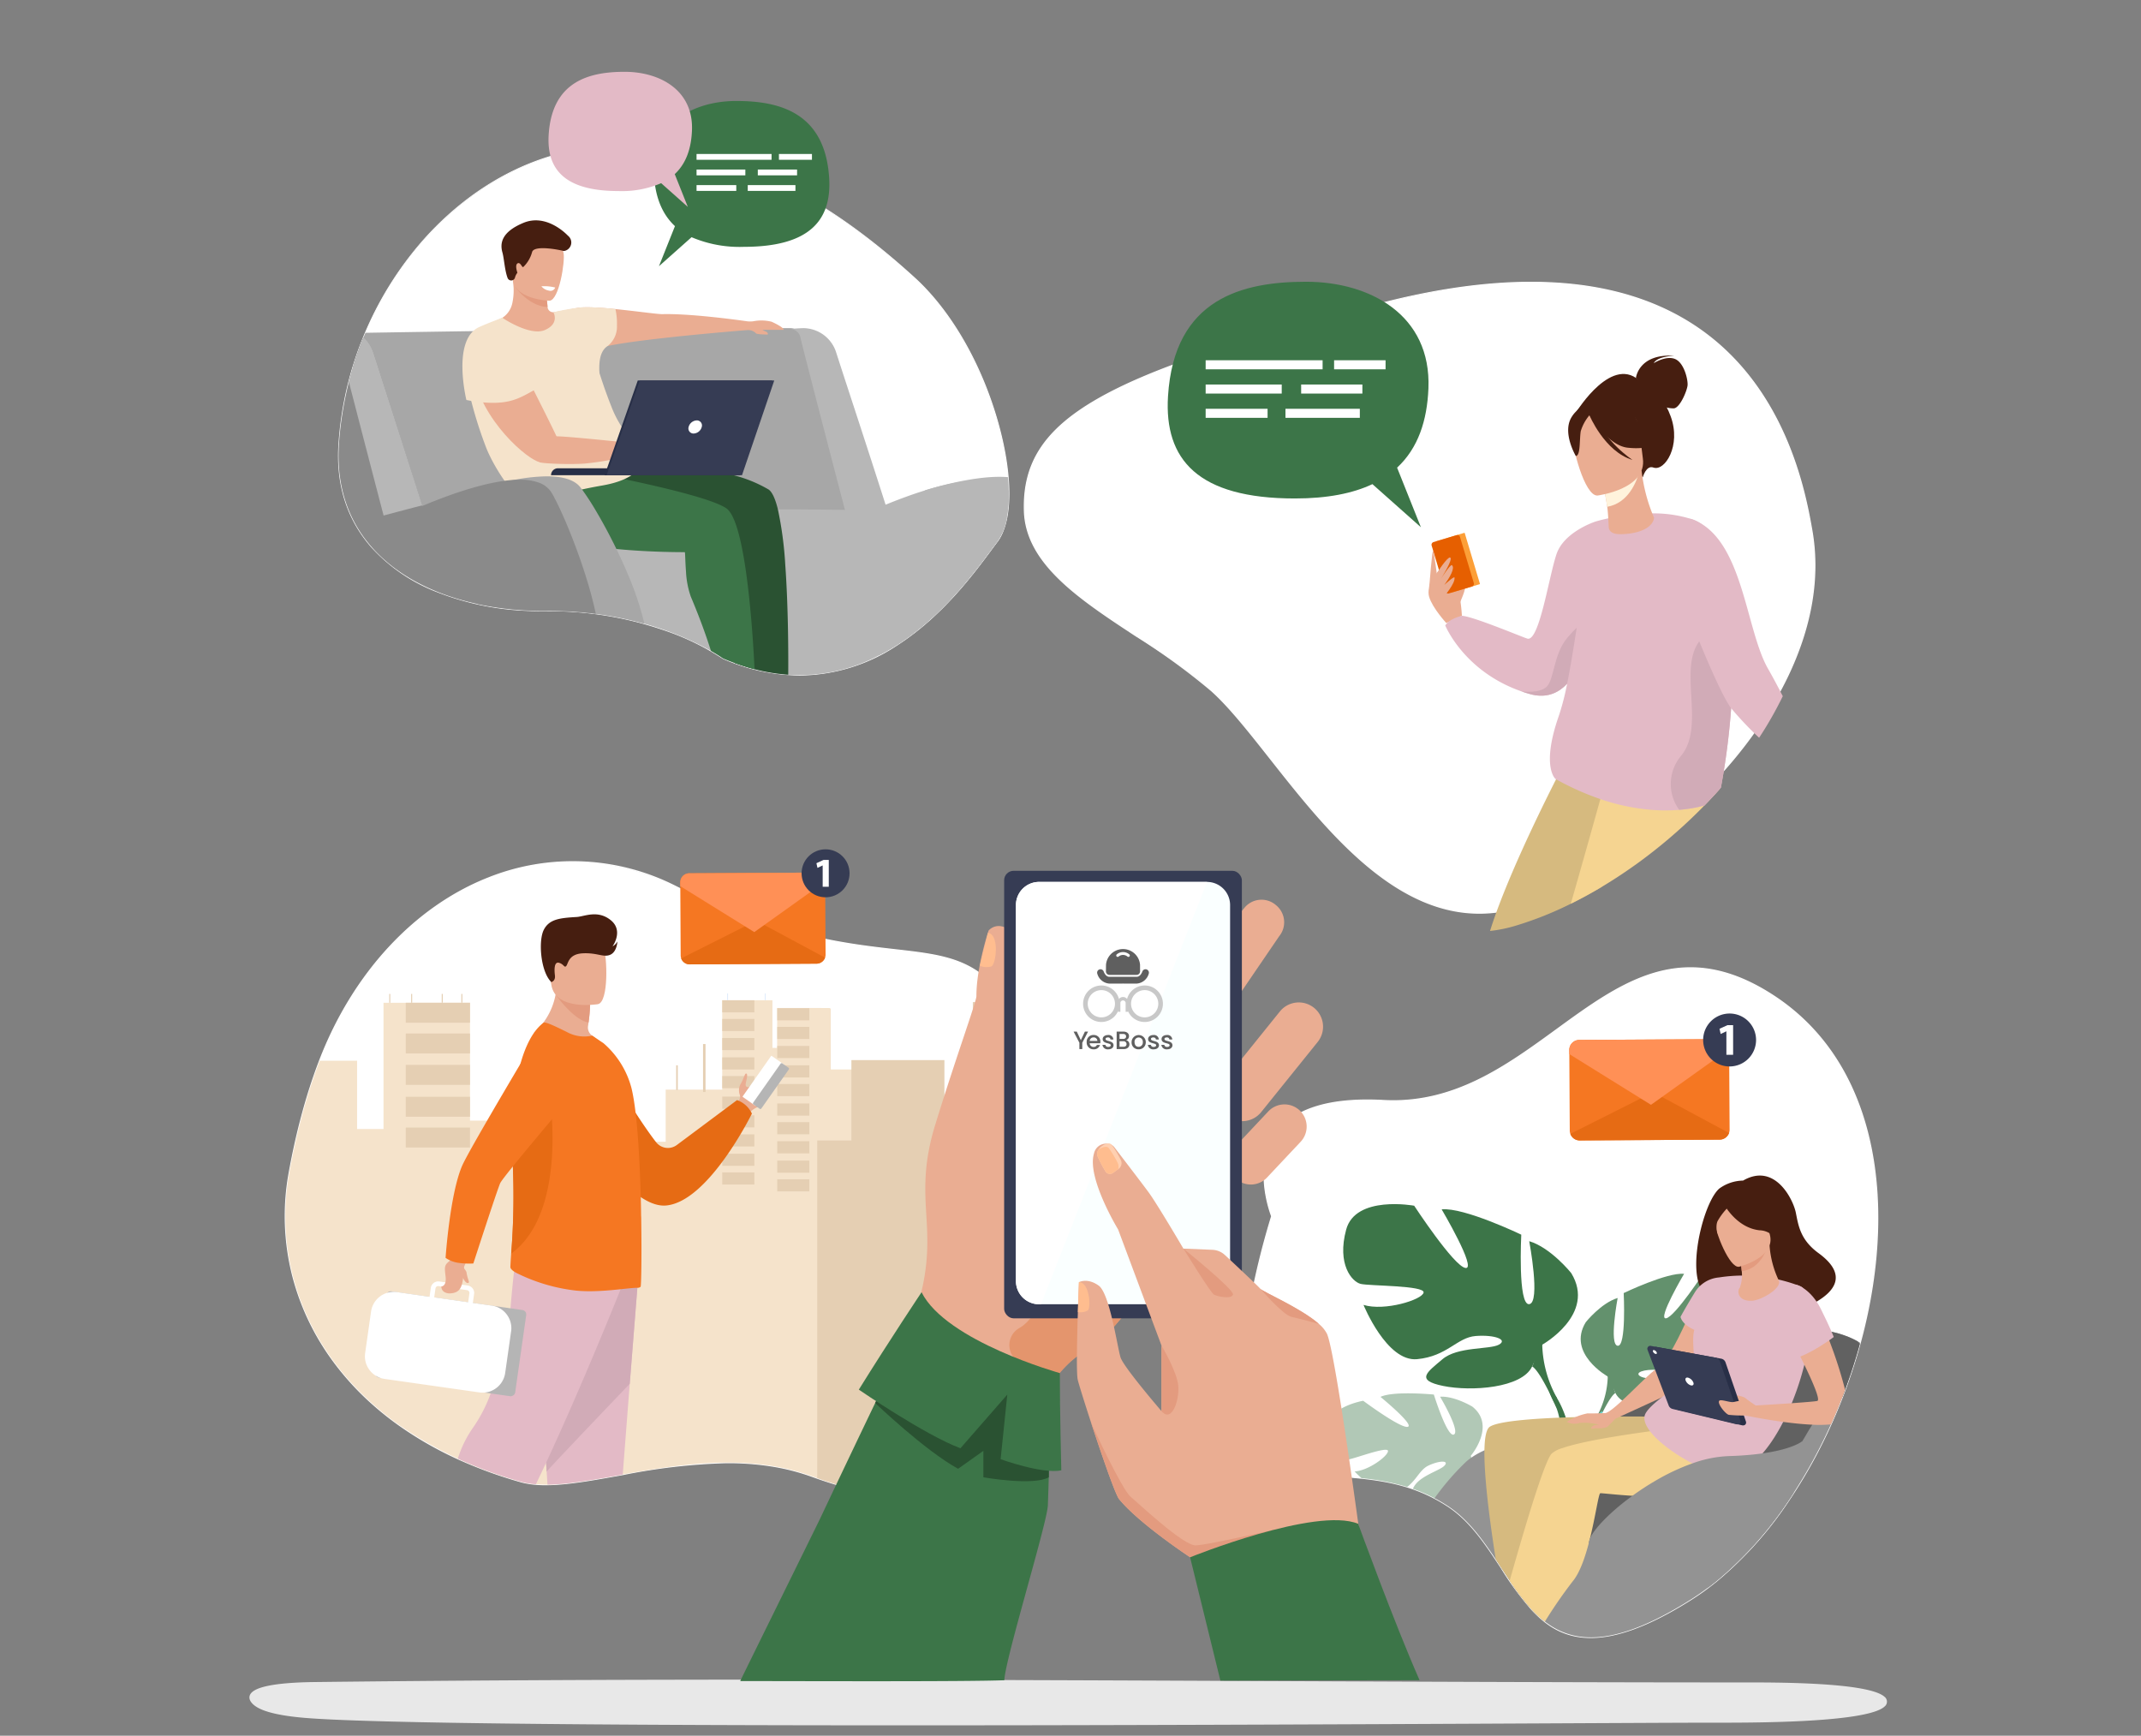 <svg xmlns="http://www.w3.org/2000/svg" xmlns:xlink="http://www.w3.org/1999/xlink" width="412" height="334" viewBox="0 0 412 334">
  <rect x="0" y="0" width="412" height="334" fill="#808080" stroke="none"/>
  <defs>
    <clipPath id="clip-path">
      <rect id="Rectangle_2830" data-name="Rectangle 2830" width="412" height="334" transform="translate(0 88)" fill="none" stroke="#707070" stroke-width="1"/>
    </clipPath>
  </defs>
  <g id="Groupe_de_masques_11" data-name="Groupe de masques 11" transform="translate(0 -88)" clip-path="url(#clip-path)">
    <path id="Tracé_2605" data-name="Tracé 2605" d="M299.037,604.231c2.53-1.574,9.936-1.629,12.22-1.657,91.49-1.064,183.074.069,274.609.083,5.174,0,23.733-.1,26.914,2.762a1.18,1.18,0,0,1,.062,1.823c-3.337,3.289-26.814,3.161-32.976,3.157-23.736-.01-234.858,1.6-269.861-.832-2.669-.184-7.923-.645-10.421-2.149C298.087,606.521,297.491,605.194,299.037,604.231Z" transform="translate(-250.131 -190.913)" fill="#e8e8e8"/>
    <g id="Groupe_13285" data-name="Groupe 13285" transform="translate(2.191 -8.48)">
      <g id="Groupe_13266" data-name="Groupe 13266" transform="translate(236.787 282.603)">
        <path id="Tracé_2606" data-name="Tracé 2606" d="M464.169,655.966a96.52,96.52,0,0,1-6.664,11.54,72.226,72.226,0,0,1-13.807,15.46c-.634.519-1.273,1.013-1.917,1.492q-1.221.906-2.461,1.717c-.175.115-.349.225-.524.339-16.927,10.747-24.958,8.246-30.764,1.967a67.186,67.186,0,0,1-6.344-8.755c-2.621-4-5.366-7.992-9.145-10.687-.19-.135-.384-.269-.584-.4-14.651-9.659-29.182-1.653-36.809-12.389s2.865-43.418,2.865-43.418-9.854-23.975,21.514-22.253,44.646-40.283,75.275-20C480.327,587.485,478.58,626.594,464.169,655.966Z" transform="translate(-352.269 -564.927)" fill="#fff"/>
        <path id="Tracé_2607" data-name="Tracé 2607" d="M419.485,694.086c-5.331,0-8.755-2.516-11.456-5.441a59.262,59.262,0,0,1-5.8-7.917l-.559-.854c-2.7-4.113-5.421-8.022-9.11-10.652-.195-.14-.384-.274-.584-.4-6.968-4.6-13.952-5.181-20.112-5.7-6.819-.574-12.714-1.068-16.727-6.719-3.963-5.58-2.975-17.121-1.448-25.827a151.883,151.883,0,0,1,4.283-17.655c-.264-.684-3.619-9.614.9-15.969,3.424-4.817,10.4-6.973,20.745-6.409,13.5.739,23.551-6.579,33.28-13.662,12.639-9.2,24.574-17.89,42.055-6.314,25.458,16.857,24,55.792,9.4,85.537h0a96.589,96.589,0,0,1-6.674,11.551,71.752,71.752,0,0,1-13.827,15.484c-.639.524-1.288,1.023-1.922,1.5-.8.6-1.632,1.178-2.466,1.722-.175.115-.349.225-.524.339C430.417,692.11,424.2,694.086,419.485,694.086Zm-43-103.393c-8.551,0-14.4,2.146-17.421,6.395-4.6,6.469-.9,15.689-.859,15.784l.015.04-.01.04c-.1.325-10.388,32.751-2.885,43.313,3.953,5.566,9.794,6.055,16.558,6.624,6.19.519,13.2,1.108,20.221,5.735.2.13.4.264.589.4,3.724,2.656,6.464,6.584,9.175,10.717l.559.854a58.906,58.906,0,0,0,5.77,7.887c5.032,5.436,12.6,9.449,30.619-1.987.175-.11.349-.224.519-.339.834-.544,1.657-1.118,2.451-1.712.639-.469,1.283-.974,1.917-1.487a71.785,71.785,0,0,0,13.782-15.435A96.581,96.581,0,0,0,464.146,656h0c14.546-29.656,16.018-68.456-9.325-85.238-17.341-11.486-29.216-2.841-41.791,6.314-9.294,6.769-18.9,13.757-31.532,13.757-.624,0-1.253-.015-1.9-.05Q377.992,590.693,376.487,590.693Z" transform="translate(-352.351 -565.011)" fill="#fff"/>
      </g>
      <g id="Groupe_13280" data-name="Groupe 13280" transform="translate(253.272 322.687)">
        <g id="Groupe_13274" data-name="Groupe 13274" transform="translate(0 5.495)">
          <g id="Groupe_13268" data-name="Groupe 13268" transform="translate(0 36.405)" opacity="0.4">
            <path id="Tracé_2608" data-name="Tracé 2608" d="M383.2,593.484l-.04.44c-.025.349-.08.978-.18,2.121v.015h0l-.03.365c-.19,2.2-3.444,4.2-6.539,5.281l-.165-.089a30.593,30.593,0,0,0-4.193-1.817c.075-.13.155-.26.23-.394,1.2-2.136,5.027-3.095,5.9-4.078s-.928-.988-3.045-.02c-1.707.779-2.221,2.611-4.148,4.143a44.707,44.707,0,0,0-8.785-1.682,18.662,18.662,0,0,1-1.343-1.3c2.7-.14,6.559-3.07,6.419-3.968s-6.544,1.547-7.642,1.667-3.584-1.243-3.968-5.656,6.844-5.641,6.844-5.641,7.173,5.331,8.57,5.012-5.241-5.76-5.241-5.76c2.5-1.2,10.268-.449,10.268-.449s2.591,8.346,3.864,7.687-2.665-7.273-2.665-7.273c2.78-.165,6.195,1.9,6.195,1.9C388.174,587.673,383.2,593.484,383.2,593.484Z" transform="translate(-355.653 -581.435)" fill="#3c7548"/>
            <g id="Groupe_13267" data-name="Groupe 13267" transform="translate(3.564 7.157)">
              <path id="Tracé_2609" data-name="Tracé 2609" d="M356.367,582.9s19.642-.759,23.98,4.857a14.2,14.2,0,0,0,3.909,5.491l.459,1.253s-3.4-3.589-4.617-3.8C380.1,590.7,382,583.742,356.367,582.9Z" transform="translate(-356.367 -582.869)" fill="#3c7548"/>
              <path id="Tracé_2610" data-name="Tracé 2610" d="M362.841,585.344a12.31,12.31,0,0,1,4.507,8.686l-.764.07s-1.348-5.76-3.779-8.012S362.841,585.344,362.841,585.344Z" transform="translate(-334.952 -574.962)" fill="#57e3d2"/>
            </g>
          </g>
          <g id="Groupe_13270" data-name="Groupe 13270" transform="translate(48.714 12.649)" opacity="0.8">
            <path id="Tracé_2611" data-name="Tracé 2611" d="M370.623,597.2s-7.927-4.437-4.228-10.458c0,0,2.96-3.7,6.13-4.652,0,0-1.692,8.98,0,9.195s1.163-10.143,1.163-10.143,8.346-4.013,11.621-3.7c0,0-5.177,8.771-3.489,8.561s7.5-9.09,7.5-9.09,8.556-1.583,9.929,3.489-.844,7.607-2.111,7.922-9.4.21-9.19,1.268,5.706,2.745,8.766,1.8c0,0-3.379,8.346-7.817,7.922s-5.81-3.17-8.556-3.379-4.752.529-3.379,1.268,6.02.245,8.241,2.127,4.013,3.05-.11,3.893-11.516.32-12.993-2.85Z" transform="translate(-365.412 -576.676)" fill="#3c7548"/>
            <g id="Groupe_13269" data-name="Groupe 13269" transform="translate(1.025 5.305)">
              <path id="Tracé_2612" data-name="Tracé 2612" d="M392.867,577.739s-22.183,7.183-24.719,15.215a16.841,16.841,0,0,1-2.116,7.712v1.583s2.326-5.386,3.594-6.125C369.626,596.124,364.659,589.15,392.867,577.739Z" transform="translate(-363.962 -577.739)" fill="#3c7548"/>
              <path id="Tracé_2613" data-name="Tracé 2613" d="M367.687,583.121a14.636,14.636,0,0,0-1.467,11.521l.878-.235s-.854-6.968.938-10.473S367.687,583.121,367.687,583.121Z" transform="translate(-365.617 -560.194)" fill="#42d4cc"/>
            </g>
          </g>
          <g id="Groupe_13273" data-name="Groupe 13273" transform="translate(3.007)">
            <g id="Groupe_13272" data-name="Groupe 13272">
              <path id="Tracé_2614" data-name="Tracé 2614" d="M394.565,601.191s10.448-5.85,5.571-13.787c0,0-3.9-4.877-8.076-6.13,0,0,2.231,11.84,0,12.12s-1.532-13.373-1.532-13.373-11-5.291-15.32-4.872c0,0,6.824,11.556,4.6,11.281s-9.888-11.98-9.888-11.98-11.281-2.086-13.088,4.6,1.113,10.028,2.785,10.443,12.394.28,12.115,1.672-7.523,3.624-11.561,2.371c0,0,4.458,11,10.308,10.443s7.657-4.178,11.281-4.458,6.264.7,4.453,1.672-7.937.32-10.862,2.805-5.291,4.018.14,5.132,15.18.419,17.132-3.759Z" transform="translate(-356.255 -574.142)" fill="#3c7548"/>
              <g id="Groupe_13271" data-name="Groupe 13271" transform="translate(5.724 6.997)">
                <path id="Tracé_2615" data-name="Tracé 2615" d="M357.4,575.544s29.246,9.469,32.586,20.051a22.216,22.216,0,0,0,2.786,10.168v2.086s-3.06-7.1-4.732-8.076C388.041,599.774,394.585,590.584,357.4,575.544Z" transform="translate(-357.402 -575.544)" fill="#3c7548"/>
                <path id="Tracé_2616" data-name="Tracé 2616" d="M365.6,582.639a19.284,19.284,0,0,1,1.942,15.185l-1.163-.314s1.128-9.18-1.233-13.8S365.6,582.639,365.6,582.639Z" transform="translate(-330.233 -552.419)" fill="#3c7548"/>
              </g>
            </g>
          </g>
        </g>
        <g id="Groupe_13279" data-name="Groupe 13279" transform="translate(20.591)">
          <g id="Groupe_13275" data-name="Groupe 13275" transform="translate(0 29.509)">
            <path id="Tracé_2617" data-name="Tracé 2617" d="M441.677,581.618l-.06.235h0c-.814,2.975-1.762,5.92-2.835,8.805-.165.444-.329.883-.5,1.323v.005q-1.048,2.7-2.231,5.336-.7,1.557-1.448,3.075a98.285,98.285,0,0,1-5.765,10.183l-.005,0c-.294.454-.594.9-.893,1.353a72.1,72.1,0,0,1-13.807,15.46c-.554.449-1.113.888-1.672,1.308l-.245.185q-1.221.906-2.461,1.718c-.175.115-.349.229-.524.339-14.6,9.264-22.572,8.68-28.218,4.323l-.489-.389a21.778,21.778,0,0,1-2.057-1.967l0,0-.055-.06a44.822,44.822,0,0,1-4.163-5.466c-.709-1.058-1.413-2.141-2.121-3.225-.19-.284-.379-.574-.569-.863-2.456-3.7-5.072-7.323-8.576-9.824-.19-.135-.384-.269-.584-.4q-1.228-.809-2.451-1.458l-.165-.089a49.678,49.678,0,0,1,5.89-6.844c.1-.095.195-.185.3-.275a8.5,8.5,0,0,1,.724-.574l.165-.115a15.706,15.706,0,0,1,2.516-1.4,38.89,38.89,0,0,1,6.933-2.226l.38-.09c2.516-.569,5.116-1,7.5-1.328.509-.07,1-.135,1.488-.2,1.572-.195,3.02-.339,4.233-.449h.02c.315-.03.619-.055.9-.08.934-.075,1.682-.13,2.181-.164h0c.439-.03.689-.045.7-.05s.973-.779,2.3-1.952c.16-.14.324-.285.5-.439v0c.534-.474,1.108-1,1.692-1.563a43.055,43.055,0,0,0,3.145-3.29l.16-.189c.12-.14.235-.28.354-.414l.14-.165c.155-.18.3-.35.454-.519l.225-.254.225-.245.02-.025c.24-.26.479-.514.714-.759.115-.115.23-.235.349-.35l.17-.175.17-.164c.1-.1.2-.2.3-.295l.279-.27.255-.235c.394-.364.784-.7,1.168-1.023.075-.065.155-.13.23-.189.155-.125.3-.25.454-.37.3-.235.6-.464.893-.674.075-.055.15-.11.22-.16.22-.16.439-.309.654-.449h0c.14-.1.275-.185.409-.27l.1-.065c.11-.07.215-.135.319-.2l.3-.185.17-.1c.11-.065.22-.125.319-.18l.145-.08.185-.1.269-.145c.135-.07.27-.14.4-.2l.19-.095c.09-.045.18-.085.27-.125h0c.1-.05.215-.1.314-.145a17.154,17.154,0,0,1,3.359-1.1l.26-.05c.16-.03.31-.055.454-.08l.16-.02.09-.015.09-.01c.245-.03.469-.05.664-.065l.225-.01.195-.005a5.1,5.1,0,0,1,.6.02c1.038-.195,2.056-.379,3.055-.539.225-.04.444-.07.664-.1.24-.04.484-.075.724-.11s.479-.07.714-.1.479-.065.714-.095l.849-.1c.269-.03.534-.055.8-.085.2-.02.4-.04.6-.055.135-.015.27-.025.4-.04h.05c.2-.02.4-.035.609-.05h.015l.329-.02.07-.005.324-.02h.02l.255-.015c.244-.01.484-.02.724-.025l.529-.015c.23,0,.459,0,.684,0h.015c.2,0,.414,0,.619,0,.355.005.709.015,1.053.035l.09,0c.095,0,.19.01.284.015l.37.025c.4.03.794.065,1.188.115l.265.03.344.05.295.04.055.01c.2.03.4.065.594.1s.385.075.574.115c.424.09.844.189,1.253.3l.409.12.23.075.229.075.195.065.254.09c.185.065.369.135.549.2.135.055.274.115.409.17l.274.125.165.075c.36.165.714.35,1.058.539v0C441.362,581.434,441.522,581.524,441.677,581.618Z" transform="translate(-359.778 -578.953)" fill="#939393"/>
          </g>
          <path id="Tracé_2618" data-name="Tracé 2618" d="M429.151,581.853h0c-.814,2.975-1.762,5.92-2.835,8.805-.165.444-.329.883-.5,1.323v.005a15.079,15.079,0,0,1-1.682,1.053A11.916,11.916,0,0,0,420,597.383c-.639,1-1.243,2.067-1.887,3.139h0v.005h-.005c-2.022,3.38-4.388,6.794-9,8.146-8.765,2.566-23.626,2.281-32.086,11.4h-.005c-2.875,3.1-5.84,2.316-8.311-.274a19.039,19.039,0,0,1-3.255-4.982c-2.431-5.186-3.444-11.755-1.612-14.725l.38-.09c2.586-.594,5.171-1.093,7.487-1.5.5-.09.983-.17,1.458-.25,1.747-.289,3.284-.519,4.482-.694l.394-.055h.005c.17-.025.335-.045.484-.065l.265-.04h.01l.04,0,.07-.01c.868-.12,1.373-.18,1.393-.19s.539-.309,1.358-.838c.1-.06.2-.13.314-.2.175-.115.359-.24.554-.37.863-.574,1.887-1.3,2.91-2.106a24.846,24.846,0,0,0,3.444-3.195l.16-.189c.12-.14.235-.28.354-.414l.14-.165c.155-.18.3-.35.454-.519l.225-.254.225-.245.02-.025c.24-.26.479-.514.714-.759.115-.115.23-.235.349-.35l.17-.175.17-.164c.1-.1.2-.2.3-.295l.279-.27.255-.235c.394-.364.784-.7,1.168-1.023.075-.065.155-.13.23-.189.155-.13.3-.25.454-.37.3-.235.6-.464.893-.674.075-.055.15-.11.22-.16.22-.16.439-.309.654-.449h0c.14-.1.275-.185.409-.27l.1-.065c.11-.07.215-.135.319-.2l.3-.185.17-.1c.11-.065.22-.125.319-.18l.145-.08.185-.1.269-.145c.135-.07.27-.14.4-.2l.19-.095c.09-.045.18-.085.27-.125h0c.1-.05.215-.1.314-.145a17.155,17.155,0,0,1,3.359-1.1l.26-.05c.16-.03.31-.055.454-.08l.16-.02.09-.015.09-.01c.245-.03.469-.05.664-.065l.225-.01.195-.005a5.1,5.1,0,0,1,.6.02c1.038-.195,2.056-.379,3.055-.539.225-.04.444-.07.664-.1.24-.04.484-.075.724-.11s.479-.07.714-.1.479-.065.714-.095l.849-.1c.269-.03.534-.055.8-.085.2-.02.4-.04.6-.055.135-.015.27-.025.4-.04h.05c.2-.02.4-.035.609-.05h.015l.329-.02.07-.005.324-.02h.02l.255-.015c.245-.01.484-.02.724-.025l.529-.015c.23,0,.459,0,.684,0h.015c.2,0,.414,0,.619,0,.354.005.709.015,1.053.035l.09,0c.095,0,.19.01.284.015l.37.025c.4.03.794.065,1.188.115l.264.03.344.05.295.04.055.01c.2.03.4.065.594.1s.385.075.574.115c.424.09.844.189,1.253.3l.409.12.23.075.23.075.195.065.254.09c.185.065.37.135.549.2.135.055.275.115.409.17l.275.125.165.075c.36.165.714.35,1.058.539v0A5.666,5.666,0,0,1,429.151,581.853Z" transform="translate(-347.313 -549.444)" fill="#616161"/>
          <g id="Groupe_13278" data-name="Groupe 13278" transform="translate(9.59)">
            <path id="Tracé_2619" data-name="Tracé 2619" d="M394.988,594.5h0a2.5,2.5,0,0,1-1.662,1.383,8.354,8.354,0,0,1-.849.15h0c-5.211.684-17.87-1.248-17.87-1.248s.709,4.268-.434,7.348a20.344,20.344,0,0,0-.669,4.213c-.439,4.887-.6,12.23-.649,15.08a21.785,21.785,0,0,1-2.057-1.967l0,0-.055-.06a44.813,44.813,0,0,1-4.163-5.466c-.709-1.058-1.413-2.142-2.121-3.225-.19-.284-.379-.574-.569-.863-.759-4.822-1.488-10.083-1.882-14.581v-.035l-.025-.284-.045-.524c-.165-2.082-.255-3.973-.23-5.551.04-2.441.349-4.123,1.048-4.562,1.542-.983,7.223-1.487,13.363-1.737l1.238-.045,1.877-.06h.005c1.383-.04,2.76-.065,4.088-.085h.005c.245,0,.489-.01.729-.01h.015l1.183-.015c.315,0,.629,0,.934,0,.389,0,.769,0,1.143-.01h.544c.16,0,.319,0,.474,0,1.662-.005,3.095,0,4.163.01,1.3.01,2.062.025,2.062.025s.285,1.078.569,2.636c.12.659.24,1.4.339,2.181v0C395.807,589.759,395.9,592.754,394.988,594.5Z" transform="translate(-361.699 -535.985)" fill="#d6ba7f"/>
            <path id="Tracé_2620" data-name="Tracé 2620" d="M382.964,578.4c0,.02-3.973,9.2-5.9,10.173s-8.925,8.965-10.423,8.821,1.747,1.223,1.747,1.223,12.2-5.586,12.913-5.935,4.458-6.479,4.982-9.594S382.964,578.4,382.964,578.4Z" transform="translate(-343.541 -551.659)" fill="#eaad92"/>
            <path id="Tracé_2621" data-name="Tracé 2621" d="M363.565,589.822l-.055-.06.015-.015Z" transform="translate(-354.471 -506.357)" fill="#fff"/>
            <path id="Tracé_2622" data-name="Tracé 2622" d="M393.412,587.975c-3.529-2.576-3.879-5.311-4.383-7.812s-4.013-9.709-10.148-6.155a7.972,7.972,0,0,0-4.572,1.532c-2.636,2.271-5.456,12.519-4.083,17.83h0a6.587,6.587,0,0,0,.32.963c.9,2.151,2.77,3.05,6.06,1.388-.165-.19.454-.539,1.457-.774a9.3,9.3,0,0,1,3.374-.165,6.992,6.992,0,0,1,2.676.909,5.789,5.789,0,0,1,1.742,1.6,7.43,7.43,0,0,1,1.123,2.486,29.761,29.761,0,0,0,4.163-1.513c.215-.1.429-.2.649-.3.26-.13.514-.264.774-.4.155-.085.31-.175.464-.265C396.467,595.283,399.067,592.1,393.412,587.975Z" transform="translate(-329.1 -573.041)" fill="#461e10"/>
            <path id="Tracé_2623" data-name="Tracé 2623" d="M369.445,620.716a90.668,90.668,0,0,1,5.361-7.757c1.328-1.593,2.341-4.483,3.11-7.433l.005-.005c.065-.26.13-.519.195-.774v-.005c1.088-4.383,1.662-8.646,1.987-8.72.2-.05,2.74.279,6.185.489,6.05.369,14.905.364,18.914-2.7a6.185,6.185,0,0,0,1.732-1.942,4.252,4.252,0,0,0,.339-3.115c-.834-3.319-4.867-6.16-4.867-6.16s-5.067.5-11.161,1.3c-.509.065-1.028.135-1.552.2-3.669.5-7.582,1.1-10.9,1.747-.4.08-.789.16-1.173.24h0c-1.163.245-2.236.494-3.175.749-.619.17-1.178.345-1.672.514a5.294,5.294,0,0,0-2.062,1.089c-.839.973-2.506,5.79-4.358,11.82-1.2,3.918-2.481,8.346-3.674,12.564a44.792,44.792,0,0,0,4.163,5.466l.055.06.005,0a21.737,21.737,0,0,0,2.056,1.967Z" transform="translate(-357.8 -534.89)" fill="#f5d491"/>
            <path id="Tracé_2624" data-name="Tracé 2624" d="M397.968,578.982a30.36,30.36,0,0,0-15.749-1.727,6.042,6.042,0,0,0-4.717,2.99c-1.827,2.99-2.681,4.592-2.681,4.592s.17,1.388,2.651,2.5c-.684,2.481.6,6.824-.6,8.5s-8.611,5.83-8.98,8.152c-.684,4.263,12.609,12.03,16.583,11.216C395.912,612.866,403.764,582.267,397.968,578.982Z" transform="translate(-337.076 -557.65)" fill="#e3bac6"/>
            <path id="Tracé_2625" data-name="Tracé 2625" d="M381.2,584.357a16.152,16.152,0,0,0,1.562-4.9c.135-1.582-1.183-7.263-6.888-5.905a7.917,7.917,0,0,0-3.145,1.527c-1.178.963-2.825,2.96-.339,7.8l.684,1.647Z" transform="translate(-324.209 -571.82)" fill="#461e10"/>
            <g id="Groupe_13276" data-name="Groupe 13276" transform="translate(43.694 3.942)">
              <path id="Tracé_2626" data-name="Tracé 2626" d="M371.753,583.888c-.579.609-.355,2.63,2.341,2.486,1.772-.095,5.576-2.271,5.226-3.789a18.844,18.844,0,0,1-1.832-6.848l-.319.09-5.416,1.5s.254,1.722.384,3.35A6.986,6.986,0,0,1,371.753,583.888Z" transform="translate(-366.304 -566.227)" fill="#eaad92"/>
              <path id="Tracé_2627" data-name="Tracé 2627" d="M371.544,577.256s.255,1.722.384,3.35c3.07-.32,4.483-3.25,5.032-4.852Z" transform="translate(-366.096 -566.155)" fill="#e39b7f"/>
              <path id="Tracé_2628" data-name="Tracé 2628" d="M375.246,586.922s7.078-1.762,5.915-6.155-1.033-7.577-5.606-6.644-5,2.85-4.967,4.408S373.374,587.266,375.246,586.922Z" transform="translate(-369.917 -573.319)" fill="#eaad92"/>
              <path id="Tracé_2629" data-name="Tracé 2629" d="M370.933,575.383s2.366,4.537,6.843,5.036a3.912,3.912,0,0,1,3.339,2.022,41.384,41.384,0,0,0-2.081-7.972S371.737,572.543,370.933,575.383Z" transform="translate(-368.535 -573.831)" fill="#461e10"/>
              <path id="Tracé_2630" data-name="Tracé 2630" d="M373.66,574.858a12.425,12.425,0,0,0-2.037,2.69c-.709,1.647.659,5.132,1.228,5.88,0,0-3.275-5.6-2.172-8.011A1.664,1.664,0,0,1,373.66,574.858Z" transform="translate(-370.453 -572.702)" fill="#461e10"/>
            </g>
            <path id="Tracé_2631" data-name="Tracé 2631" d="M374.23,583.3s-1.413,1.488-1.582,1.568c-.933.434-2.111.18-2.68.319s-.469-.215-.05-.5,1.452-.17,1.028-.275a11.405,11.405,0,0,0-3.554-.314,3.205,3.205,0,0,1-2.516-.2,11.152,11.152,0,0,1,4.013-1.632c.913.055,3.529-.065,3.529-.065Z" transform="translate(-349.028 -536.507)" fill="#eaad92"/>
            <path id="Tracé_2632" data-name="Tracé 2632" d="M390.945,594.99c-.165.445-.329.883-.5,1.323v.005q-1.048,2.7-2.231,5.336a24.568,24.568,0,0,1-3.584.06c-1.8-.08-3.764-.29-5.6-.534-3.928-.529-7.273-1.238-7.273-1.238l.324-1.133.2-.7.594-.04c.23-.01.519-.03.854-.05,1.662-.095,4.477-.27,6.948-.439,2.451-.175,4.573-.344,4.922-.439.614-.175-.839-3.549-2.5-6.974-.255-.524-.514-1.048-.769-1.562-1.118-2.231-2.2-4.273-2.7-5.211h0l-.29-.539L383.572,579l.609-.559.629-.574.185.424c.359.838,1.208,2.835,2.176,5.321.235.594.474,1.223.714,1.867A83.6,83.6,0,0,1,390.945,594.99Z" transform="translate(-321.532 -553.775)" fill="#eaad92"/>
            <path id="Tracé_2633" data-name="Tracé 2633" d="M378.043,577.25c.21,0,2.83.874,4.707,4.607,1.837,3.669,2.511,5.451,2.511,5.451s-8.231,6.339-11.491,3.988S375.033,577.161,378.043,577.25Z" transform="translate(-318.029 -556.242)" fill="#e3bac6"/>
            <path id="Tracé_2634" data-name="Tracé 2634" d="M376.836,583.6s-1.408-.919-1.977-1.418-3.874-.923-3.874-.589,1.927.794,2.137,1.133,1.378,1.712,2.381,1.712A1.43,1.43,0,0,0,376.836,583.6Z" transform="translate(-324.629 -539.365)" fill="#eaad92"/>
            <g id="Groupe_13277" data-name="Groupe 13277" transform="translate(31.367 32.778)">
              <path id="Tracé_2635" data-name="Tracé 2635" d="M368.943,579.661l12.394,2.251a1.085,1.085,0,0,1,.809.674l3.928,11.386c.175.5-.21.883-.754.754l-12.265-2.945a1.088,1.088,0,0,1-.749-.639l-4.058-10.7A.57.57,0,0,1,368.943,579.661Z" transform="translate(-367.121 -579.451)" fill="#282f47"/>
              <path id="Tracé_2636" data-name="Tracé 2636" d="M368.732,579.623l12.394,2.251a1.076,1.076,0,0,1,.8.674l3.933,11.386c.17.5-.215.878-.759.748l-12.265-2.94a1.081,1.081,0,0,1-.744-.639l-4.063-10.7A.57.57,0,0,1,368.732,579.623Z" transform="translate(-367.983 -579.608)" fill="#363c54"/>
              <path id="Tracé_2637" data-name="Tracé 2637" d="M369.489,581.386c-.135-.4.09-.644.5-.529a1.623,1.623,0,0,1,.993.938c.135.4-.095.644-.509.529A1.6,1.6,0,0,1,369.489,581.386Z" transform="translate(-362.127 -574.737)" fill="#fff"/>
              <path id="Tracé_2638" data-name="Tracé 2638" d="M368.215,580.043c-.07-.2.045-.314.249-.26a.8.8,0,0,1,.484.459c.065.2-.045.314-.25.26A.789.789,0,0,1,368.215,580.043Z" transform="translate(-367.141 -578.964)" fill="#fff"/>
            </g>
            <path id="Tracé_2639" data-name="Tracé 2639" d="M375.853,584.63a25.869,25.869,0,0,1-3.2-.125c-.639-.155-2.276-2.2-1.837-2.705.28-.32,1.807.259,2.536.259s2.63-1.048,3.919,1.113C377.41,583.417,375.853,584.63,375.853,584.63Z" transform="translate(-325.622 -538.464)" fill="#eaad92"/>
          </g>
          <path id="Tracé_2640" data-name="Tracé 2640" d="M406.826,583.274l-1.742,10.058-.005,0c-.295.454-.594.9-.893,1.353a72.1,72.1,0,0,1-13.807,15.459c-.554.449-1.113.889-1.672,1.308-3.7-.449-23.092-5.341-22.977-8.626v-.005a2.359,2.359,0,0,1,.2-.774v0c.809-1.922,3.963-5.171,8.171-8.231.734-.534,1.5-1.063,2.291-1.577h0c.814-.529,1.657-1.043,2.511-1.532h0a41.062,41.062,0,0,1,6.739-3.125,23.091,23.091,0,0,1,6.874-1.4c.914-.03,1.767-.065,2.571-.12,1.537-.1,2.885-.24,4.063-.41,5.94-.838,7.627-2.331,7.677-2.376Z" transform="translate(-336.024 -532.196)" fill="#939393"/>
        </g>
      </g>
      <g id="Groupe_13284" data-name="Groupe 13284" transform="translate(299.794 291.508)">
        <g id="Groupe_13281" data-name="Groupe 13281" transform="translate(0 4.932)">
          <path id="Tracé_2641" data-name="Tracé 2641" d="M395.732,569.68l.09,15.5a2.024,2.024,0,0,1-.11.654,1.926,1.926,0,0,1-1.8,1.278l-26.925.155A1.911,1.911,0,0,1,365.178,586a1.811,1.811,0,0,1-.115-.639l-.09-15.494a1.919,1.919,0,0,1,1.907-1.932l26.92-.155A1.913,1.913,0,0,1,395.732,569.68Z" transform="translate(-364.973 -567.783)" fill="#f57722"/>
          <path id="Tracé_2642" data-name="Tracé 2642" d="M395.548,577.675a1.926,1.926,0,0,1-1.8,1.278l-26.925.155a1.911,1.911,0,0,1-1.812-1.268l15.933-8.011Z" transform="translate(-364.809 -559.62)" fill="#e66b14"/>
          <path id="Tracé_2643" data-name="Tracé 2643" d="M395.732,569.68l-15.04,10.737-15.714-9.759-.005-.789a1.919,1.919,0,0,1,1.907-1.932l26.92-.155A1.913,1.913,0,0,1,395.732,569.68Z" transform="translate(-364.973 -567.783)" fill="#ff9056"/>
        </g>
        <g id="Groupe_13283" data-name="Groupe 13283" transform="translate(25.757)">
          <path id="Tracé_2644" data-name="Tracé 2644" d="M370.133,571.887a5.092,5.092,0,1,1,5.091,5.092A5.087,5.087,0,0,1,370.133,571.887Z" transform="translate(-370.133 -566.795)" fill="#363c54"/>
          <g id="Groupe_13282" data-name="Groupe 13282" transform="translate(3.15 2.236)">
            <path id="Tracé_2645" data-name="Tracé 2645" d="M372.087,568.431h-.015l-1.088.514-.22-1,1.517-.7h1.1v5.706h-1.293Z" transform="translate(-370.764 -567.243)" fill="#fff"/>
          </g>
        </g>
      </g>
    </g>
    <path id="Tracé_2646" data-name="Tracé 2646" d="M353.4,586.329h0a4.674,4.674,0,0,1-.711-6.571l10.872-13.5a4.674,4.674,0,0,1,6.571-.71h0a4.678,4.678,0,0,1,.707,6.574l-10.868,13.492A4.674,4.674,0,0,1,353.4,586.329Z" transform="translate(-117.273 -283.622)" fill="#eaad92"/>
    <path id="Tracé_2647" data-name="Tracé 2647" d="M353.595,584.439h0a4.266,4.266,0,0,1-.187-6.03l6.47-6.886a4.273,4.273,0,0,1,6.034-.187h0a4.27,4.27,0,0,1,.187,6.034l-6.47,6.883A4.267,4.267,0,0,1,353.595,584.439Z" transform="translate(-115.811 -269.665)" fill="#eaad92"/>
    <g id="Groupe_13301" data-name="Groupe 13301" transform="translate(-36.275 -63.271)">
      <g id="Groupe_13296" data-name="Groupe 13296" transform="translate(91.063 316.969)">
        <g id="Groupe_13286" data-name="Groupe 13286">
          <path id="Tracé_2648" data-name="Tracé 2648" d="M457.375,634.432c-.046,1.6-.087,3.2-.134,4.789-.91,32.334-2.575,63.594-35.741,56.62l-.288-.057c-.637-.139-1.29-.293-1.958-.458-2.076-.524-4.265-1.187-6.583-1.994-.329-.118-.663-.236-1-.359A42.749,42.749,0,0,0,404.023,691a54.262,54.262,0,0,0-8.952-.653,116.851,116.851,0,0,0-19.821,2.292c-3.885.693-7.513,1.361-10.766,1.706-.55.057-1.094.108-1.624.144-.714.051-1.413.082-2.086.093-.776.01-1.521-.015-2.235-.072q-.763-.062-1.48-.185a12.276,12.276,0,0,1-1.362-.3,85.26,85.26,0,0,1-12.174-4.44,68.649,68.649,0,0,1-11.054-6.29,57.994,57.994,0,0,1-7.066-5.827,52.093,52.093,0,0,1-6.069-6.994h0c-.565-.781-1.1-1.578-1.614-2.379a47.258,47.258,0,0,1-5.941-13.639,45.989,45.989,0,0,1-1.444-10.673h0a46.2,46.2,0,0,1,.73-9.122q.956-5.3,2.194-10.067.632-2.451,1.341-4.779c.72-2.369,1.5-4.63,2.328-6.8,11.8-30.787,41.142-46.964,68.609-33.48,39.1,19.2,52.566,5.776,63.558,22.2q1.241,1.858,2.3,3.839c.365.684.714,1.372,1.043,2.076.586,1.243,1.12,2.528,1.6,3.844.267.72.519,1.454.75,2.194q.594,1.881,1.048,3.844c.175.755.334,1.521.483,2.292.237,1.259.437,2.539.591,3.844.087.688.159,1.377.221,2.081q.17,1.888.236,3.839C457.416,631.169,457.421,632.788,457.375,634.432Z" transform="translate(-310.204 -574.601)" fill="#fff"/>
          <path id="Tracé_2649" data-name="Tracé 2649" d="M430.319,697.07a42.735,42.735,0,0,1-8.747-1l-.18-.036-.1-.021c-.632-.139-1.29-.293-1.963-.457-2.092-.524-4.312-1.2-6.6-2-.329-.118-.663-.231-1-.355a41.874,41.874,0,0,0-7.631-1.968,53.162,53.162,0,0,0-8.931-.652,115.807,115.807,0,0,0-19.8,2.286l-.951.17c-3.515.627-6.84,1.223-9.826,1.537-.55.057-1.1.108-1.634.149-.73.051-1.434.082-2.086.087a21.158,21.158,0,0,1-2.251-.072,14.431,14.431,0,0,1-1.49-.185,11.92,11.92,0,0,1-1.372-.3,85.594,85.594,0,0,1-12.195-4.445A69.539,69.539,0,0,1,332.5,683.5a59.092,59.092,0,0,1-7.081-5.838,53.261,53.261,0,0,1-6.079-7.01c-.565-.781-1.11-1.588-1.619-2.384A47.536,47.536,0,0,1,311.76,654.6a46.609,46.609,0,0,1-.714-19.851c.632-3.495,1.367-6.881,2.194-10.072.416-1.614.869-3.222,1.341-4.784.709-2.338,1.5-4.625,2.328-6.8,6.444-16.8,18.33-29.652,32.617-35.264a43.8,43.8,0,0,1,36.162,1.717c19.4,9.528,32.509,11.018,42.077,12.107,9.615,1.09,15.961,1.814,21.527,10.129.838,1.254,1.614,2.549,2.307,3.854.36.668.709,1.367,1.043,2.081.586,1.244,1.125,2.539,1.609,3.854.262.714.514,1.454.745,2.2.391,1.233.745,2.534,1.053,3.854.18.766.339,1.536.483,2.3.236,1.259.437,2.554.6,3.854.082.668.154,1.367.221,2.081.113,1.239.19,2.534.237,3.849.051,1.6.056,3.232.01,4.851-.026.812-.046,1.624-.067,2.441l-.067,2.348c-.334,11.835-.75,22.385-2.487,31.609-1.968,10.5-5.463,17.6-10.668,21.707C440.566,695.605,435.946,697.07,430.319,697.07Zm-34.754-6.732a52.993,52.993,0,0,1,8.577.658,42.706,42.706,0,0,1,7.672,1.978c.334.123.668.242,1,.355,2.282.8,4.491,1.469,6.573,1.994.673.164,1.326.318,1.953.457l.1.02.18.036c9.7,2.04,17.077.935,22.539-3.371,11.825-9.327,12.482-32.6,13.063-53.131l.062-2.354c.026-.812.046-1.624.072-2.441h0c.046-1.609.041-3.238-.01-4.836-.046-1.305-.128-2.595-.236-3.833-.067-.709-.139-1.408-.221-2.076-.159-1.29-.355-2.58-.6-3.834-.139-.761-.3-1.526-.478-2.287-.308-1.315-.658-2.605-1.048-3.838-.231-.74-.483-1.475-.745-2.189-.478-1.306-1.013-2.6-1.6-3.833-.334-.709-.684-1.408-1.038-2.066a44.209,44.209,0,0,0-2.292-3.834c-5.5-8.222-11.47-8.9-21.352-10.026-9.589-1.095-22.724-2.585-42.16-12.128a43.555,43.555,0,0,0-35.962-1.711c-14.224,5.586-26.064,18.387-32.478,35.124-.837,2.174-1.619,4.456-2.328,6.788-.473,1.557-.92,3.16-1.336,4.774-.822,3.186-1.562,6.568-2.189,10.057A46.222,46.222,0,0,0,312,654.536a47.047,47.047,0,0,0,5.925,13.6c.5.8,1.048,1.6,1.608,2.374a52.521,52.521,0,0,0,6.054,6.978,58.769,58.769,0,0,0,7.056,5.817,68.974,68.974,0,0,0,11.033,6.28,84.811,84.811,0,0,0,12.159,4.43,12.859,12.859,0,0,0,1.346.3c.478.082.976.144,1.47.18.7.057,1.444.082,2.225.072.652-.005,1.352-.036,2.076-.088.529-.041,1.079-.093,1.624-.149,2.98-.313,6.3-.9,9.81-1.536l.945-.165a116.287,116.287,0,0,1,19.841-2.3Z" transform="translate(-310.302 -574.714)" fill="#fff"/>
        </g>
        <g id="Groupe_13291" data-name="Groupe 13291" transform="translate(0.122 25.431)">
          <path id="Tracé_2650" data-name="Tracé 2650" d="M420.411,606.914l-.159-13.664h-4.964V581.558l-.231-.139h-1.48v-.005h-8.608v.005h-.005v1.753h.005v1.208h-.005v1.752h.005v1.208h-.005v1.753h.005v.005l-.91-.005v-9.168H394.4v1.161h-.005v1.753h.005v1.542h-.005v1.752h.005v1.208h-.005v1.753h.005v1.12h-.005v1.753h.005v1.115h-.005v1.752h.005v1.059h-.005V597h.005v.123H383.513V607.15h-4.07v2.529h-4.389v-4.353h-7.888V593.506h-1.233v-1.177h-.175v1.177h-6.141v-1.177h-.175v1.177h-1.336v5.941l-6.624-.031v3.669h-5.622V580.407H329.216v24.3h-5.082v-13.14h-7.2c-.832,2.169-1.608,4.43-2.328,6.8q-.709,2.328-1.341,4.779-1.233,4.779-2.194,10.067a46.2,46.2,0,0,0-.73,9.122h0A45.988,45.988,0,0,0,311.779,633a47.258,47.258,0,0,0,5.941,13.639c.509.8,1.048,1.6,1.614,2.379h0a52.1,52.1,0,0,0,6.069,6.994,58.006,58.006,0,0,0,7.066,5.827,76.266,76.266,0,0,0,23.228,10.73,12.262,12.262,0,0,0,1.362.3,24.239,24.239,0,0,0,5.8.164c8.561-.617,20.16-4.07,32.211-4.142a54.269,54.269,0,0,1,8.952.653,42.749,42.749,0,0,1,7.652,1.974c.334.123.668.241,1,.359,2.318.807,4.507,1.47,6.583,1.994.668.165,1.321.319,1.958.458Z" transform="translate(-310.326 -578.582)" fill="#f5e3cb"/>
          <rect id="Rectangle_2780" data-name="Rectangle 2780" width="12.363" height="3.844" transform="translate(23.172 1.824)" fill="#e5cfb3"/>
          <rect id="Rectangle_2781" data-name="Rectangle 2781" width="12.363" height="3.844" transform="translate(23.172 7.741)" fill="#e5cfb3"/>
          <rect id="Rectangle_2782" data-name="Rectangle 2782" width="12.363" height="3.844" transform="translate(23.172 13.781)" fill="#e5cfb3"/>
          <rect id="Rectangle_2783" data-name="Rectangle 2783" width="12.363" height="3.844" transform="translate(23.172 19.918)" fill="#e5cfb3"/>
          <rect id="Rectangle_2784" data-name="Rectangle 2784" width="12.363" height="3.844" transform="translate(23.172 25.839)" fill="#e5cfb3"/>
          <g id="Groupe_13287" data-name="Groupe 13287" transform="translate(84.074 1.343)">
            <rect id="Rectangle_2785" data-name="Rectangle 2785" width="6.182" height="2.335" fill="#e5cfb3"/>
            <rect id="Rectangle_2786" data-name="Rectangle 2786" width="6.182" height="2.335" transform="translate(0 3.593)" fill="#e5cfb3"/>
            <rect id="Rectangle_2787" data-name="Rectangle 2787" width="6.182" height="2.335" transform="translate(0 7.262)" fill="#e5cfb3"/>
            <rect id="Rectangle_2788" data-name="Rectangle 2788" width="6.182" height="2.335" transform="translate(0 10.988)" fill="#e5cfb3"/>
            <rect id="Rectangle_2789" data-name="Rectangle 2789" width="6.182" height="2.335" transform="translate(0 14.584)" fill="#e5cfb3"/>
          </g>
          <g id="Groupe_13288" data-name="Groupe 13288" transform="translate(84.074 19.885)">
            <rect id="Rectangle_2790" data-name="Rectangle 2790" width="6.182" height="2.335" fill="#e5cfb3"/>
            <rect id="Rectangle_2791" data-name="Rectangle 2791" width="6.182" height="2.335" transform="translate(0 3.593)" fill="#e5cfb3"/>
            <rect id="Rectangle_2792" data-name="Rectangle 2792" width="6.182" height="2.335" transform="translate(0 7.262)" fill="#e5cfb3"/>
            <rect id="Rectangle_2793" data-name="Rectangle 2793" width="6.182" height="2.334" transform="translate(0 10.989)" fill="#e5cfb3"/>
            <rect id="Rectangle_2794" data-name="Rectangle 2794" width="6.182" height="2.334" transform="translate(0 14.585)" fill="#e5cfb3"/>
          </g>
          <g id="Groupe_13289" data-name="Groupe 13289" transform="translate(94.655 2.873)">
            <rect id="Rectangle_2795" data-name="Rectangle 2795" width="6.182" height="2.335" fill="#e5cfb3"/>
            <rect id="Rectangle_2796" data-name="Rectangle 2796" width="6.182" height="2.334" transform="translate(0 3.594)" fill="#e5cfb3"/>
            <rect id="Rectangle_2797" data-name="Rectangle 2797" width="6.182" height="2.334" transform="translate(0 7.262)" fill="#e5cfb3"/>
            <rect id="Rectangle_2798" data-name="Rectangle 2798" width="6.182" height="2.335" transform="translate(0 10.989)" fill="#e5cfb3"/>
            <rect id="Rectangle_2799" data-name="Rectangle 2799" width="6.182" height="2.335" transform="translate(0 14.585)" fill="#e5cfb3"/>
          </g>
          <g id="Groupe_13290" data-name="Groupe 13290" transform="translate(94.655 21.207)">
            <rect id="Rectangle_2800" data-name="Rectangle 2800" width="6.182" height="2.335" fill="#e5cfb3"/>
            <rect id="Rectangle_2801" data-name="Rectangle 2801" width="6.182" height="2.335" transform="translate(0 3.593)" fill="#e5cfb3"/>
            <rect id="Rectangle_2802" data-name="Rectangle 2802" width="6.182" height="2.334" transform="translate(0 7.262)" fill="#e5cfb3"/>
            <rect id="Rectangle_2803" data-name="Rectangle 2803" width="6.182" height="2.335" transform="translate(0 10.989)" fill="#e5cfb3"/>
            <rect id="Rectangle_2804" data-name="Rectangle 2804" width="6.182" height="2.334" transform="translate(0 14.584)" fill="#e5cfb3"/>
          </g>
          <rect id="Rectangle_2805" data-name="Rectangle 2805" width="0.307" height="4.763" transform="translate(75.211 13.862)" fill="#e5cfb3"/>
          <rect id="Rectangle_2806" data-name="Rectangle 2806" width="0.477" height="9.225" transform="translate(80.379 9.772)" fill="#e5cfb3"/>
          <rect id="Rectangle_2807" data-name="Rectangle 2807" width="0.199" height="1.699" transform="translate(19.994 0.125)" fill="#e5cfb3"/>
          <rect id="Rectangle_2808" data-name="Rectangle 2808" width="0.199" height="1.699" transform="translate(24.208 0.125)" fill="#e5cfb3"/>
          <rect id="Rectangle_2809" data-name="Rectangle 2809" width="0.199" height="1.699" transform="translate(33.868 0.125)" fill="#e5cfb3"/>
          <rect id="Rectangle_2810" data-name="Rectangle 2810" width="0.153" height="1.311" transform="translate(85.03 0.032)" fill="#dceafb"/>
          <rect id="Rectangle_2811" data-name="Rectangle 2811" width="0.153" height="1.311" transform="translate(92.282 0.032)" fill="#dceafb"/>
          <rect id="Rectangle_2812" data-name="Rectangle 2812" width="0.199" height="1.699" transform="translate(30.092 0.125)" fill="#e5cfb3"/>
          <path id="Tracé_2651" data-name="Tracé 2651" d="M369.633,607.847q-.069-1.95-.236-3.839c-.062-.7-.134-1.393-.221-2.081-.154-1.305-.355-2.585-.591-3.844-.149-.771-.308-1.536-.483-2.292q-.455-1.966-1.048-3.844c-.231-.74-.483-1.475-.75-2.194-.478-1.316-1.012-2.6-1.6-3.844-.329-.7-.678-1.393-1.043-2.076q-1.056-1.981-2.3-3.839h-6.47v24.292h-5.468V591.15h-17.9v82.438c.668.165,1.321.319,1.958.458l.288.057c33.167,6.974,34.832-24.286,35.741-56.62.046-1.593.087-3.191.134-4.789C369.69,611.048,369.684,609.429,369.633,607.847Z" transform="translate(-222.595 -578.293)" fill="#e5cfb3"/>
          <path id="Tracé_2652" data-name="Tracé 2652" d="M339.071,585.176v67.479l-.288-.057c-.637-.139-1.29-.293-1.958-.458-2.076-.524-4.265-1.187-6.583-1.994V585.176Z" transform="translate(-227.897 -556.845)" fill="#e5cfb3"/>
          <path id="Tracé_2653" data-name="Tracé 2653" d="M339.743,583.833H337.3v-3.839h.144Q338.687,581.852,339.743,583.833Z" transform="translate(-198.676 -578.293)" fill="#42d4cc"/>
          <path id="Tracé_2654" data-name="Tracé 2654" d="M342.384,584.989H337.3v-3.844h3.484C341.372,582.389,341.906,583.673,342.384,584.989Z" transform="translate(-198.676 -573.529)" fill="#42d4cc"/>
          <path id="Tracé_2655" data-name="Tracé 2655" d="M344.183,586.164H337.3V582.32h5.833Q343.728,584.2,344.183,586.164Z" transform="translate(-198.676 -568.666)" fill="#42d4cc"/>
          <path id="Tracé_2656" data-name="Tracé 2656" d="M345.257,587.358H337.3v-3.844h7.364C344.9,584.773,345.1,586.053,345.257,587.358Z" transform="translate(-198.676 -563.724)" fill="#42d4cc"/>
          <path id="Tracé_2657" data-name="Tracé 2657" d="M345.714,588.506H337.3v-3.839h8.176Q345.648,586.556,345.714,588.506Z" transform="translate(-198.676 -558.952)" fill="#42d4cc"/>
          <rect id="Rectangle_2813" data-name="Rectangle 2813" width="0.21" height="1.698" transform="translate(135.271)" fill="#57e3d2"/>
        </g>
        <g id="Groupe_13295" data-name="Groupe 13295" transform="translate(15.433 10.239)">
          <g id="man">
            <path id="Tracé_2658" data-name="Tracé 2658" d="M334.137,586.184c-.622,1.67-1.7,3.6-2.821,4.08a4.33,4.33,0,0,0-1.809,1.315l-1.033-.6-1.233-.719s.031-.134.092-.36.149-.529.272-.873a1.185,1.185,0,0,0,.149-1.095,2.546,2.546,0,0,1,.211-2.127c.4-.576.776-1.989,1.013-1.948.576.1-.283,2.045-.036,2.4a.424.424,0,0,0,.555.19l.01,0c1.614-.709,3.577-4.543,4.445-4.024C334.276,582.618,334.4,585.475,334.137,586.184Z" transform="translate(-255.628 -553.227)" fill="#eaad92"/>
            <g id="Groupe_13292" data-name="Groupe 13292" transform="translate(72.656 27.194)">
              <rect id="Rectangle_2814" data-name="Rectangle 2814" width="9.659" height="3.111" rx="0.062" transform="matrix(0.575, -0.818, 0.818, 0.575, 0, 7.903)" fill="#fff"/>
              <path id="Tracé_2659" data-name="Tracé 2659" d="M327.936,590.222l1.187.838a.241.241,0,0,0,.339-.062l5.278-7.5a.25.25,0,0,0-.062-.339l-1.187-.832a.238.238,0,0,0-.334.056l-5.278,7.508A.239.239,0,0,0,327.936,590.222Z" transform="translate(-325.824 -580.836)" fill="#b5b5b5"/>
            </g>
            <path id="Tracé_2660" data-name="Tracé 2660" d="M326.361,581.51s7.647,13.346,12.159,19.153a2.882,2.882,0,0,0,4,.555l11.588-8.643a5.018,5.018,0,0,1,2.862,2.6s-8.325,16.964-16.521,17.683-19.7-20.329-19.7-20.329Z" transform="translate(-282.498 -556.827)" fill="#e66b14"/>
            <g id="Groupe_13293" data-name="Groupe 13293" transform="translate(17.886 66.226)">
              <path id="Tracé_2661" data-name="Tracé 2661" d="M339.411,591.5l-.072.93c-.206,2.534-.791,9.918-1.465,18.469-.442,5.668-.925,11.855-1.351,17.467-3.885.693-7.513,1.362-10.766,1.706-.55.057-1.094.108-1.624.144-.714.051-1.413.082-2.086.093-.087-1.341-.18-2.75-.272-4.209h0c-.858-13.387-1.824-30.957-2.045-34.98l-.046-.843,10.874.673h0Z" transform="translate(-304.796 -586.788)" fill="#e3bac6"/>
              <path id="Tracé_2662" data-name="Tracé 2662" d="M339.411,591.5l-.072.93c-.206,2.534-.791,9.918-1.465,18.469,0,0-16,16.717-15.992,16.917l-.108-1.717c-.056-.884-.113-1.788-.175-2.708-.812-12.945-1.665-28.516-1.871-32.272l-.046-.843,10.874.673h0Z" transform="translate(-304.796 -586.788)" fill="#d1abb7"/>
              <path id="Tracé_2663" data-name="Tracé 2663" d="M348.174,595.345l-.062.164c-.745,1.855-7.59,18.885-14.348,33.392-.658,1.409-1.315,2.791-1.963,4.137q-.763-.062-1.48-.185a12.279,12.279,0,0,1-1.362-.3,85.249,85.249,0,0,1-12.174-4.44,21.091,21.091,0,0,1,2.888-5.915,28.349,28.349,0,0,0,3.428-6.634c.067-.174.139-.354.205-.534,1.855-4.81,3.32-10.38,3.428-12.971.005-.216.016-.442.031-.673v-.005c.036-.617.082-1.305.139-2.02.185-2.451.473-5.283.689-7.266.154-1.491.272-2.5.272-2.5l14.687,4.157Z" transform="translate(-316.786 -589.594)" fill="#e3bac6"/>
            </g>
            <path id="Tracé_2664" data-name="Tracé 2664" d="M333.213,592.346c-4.975,1.567-13.577-2.667-13.577-2.667a12.951,12.951,0,0,0,4.342-10.6l3.849,3.1,2.611,2.1a30.969,30.969,0,0,1-.3,3.417c-.031.226-.062.463-.1.709a1.87,1.87,0,0,0,.8,1.809A11.348,11.348,0,0,1,333.213,592.346Z" transform="translate(-287.104 -566.876)" fill="#eaad92"/>
            <path id="Tracé_2665" data-name="Tracé 2665" d="M326.953,581.848a30.994,30.994,0,0,1-.3,3.417c-2.893-.5-6.177-5.175-6.177-5.175a9.165,9.165,0,0,1,3.865-.344Z" transform="translate(-283.619 -564.442)" fill="#e39b7f"/>
            <path id="Tracé_2666" data-name="Tracé 2666" d="M329.949,591.016s-8.217,1.367-8.988-3.762-2.348-8.407,2.863-9.5,6.526.714,7.2,2.364S332.066,590.528,329.949,591.016Z" transform="translate(-285.094 -573.728)" fill="#eaad92"/>
            <path id="Tracé_2667" data-name="Tracé 2667" d="M343.811,631.6a.785.785,0,0,1-.524.2c-1.865-.026-7.313,1.012-11.922.54a34.219,34.219,0,0,1-11.013-3.181c-.494-.216-1.624-.822-1.6-1.367.021-.6.077-1.47.154-2.569a137.544,137.544,0,0,0,.272-17.93c-.082-1.408-.123-2.806-.128-4.178-.036-10.252,1.994-19.266,6.079-22.318.349-.252,2.492.8,4.461,1.768a6.986,6.986,0,0,0,4.908.715l2.164,1.449a17.183,17.183,0,0,1,5.38,8.592c.848,3.412,1.341,9.569,1.619,15.941.123,2.888.221,5.8.247,8.567v.1c.026.272.026.571.026.848C344.037,625.875,343.934,631.5,343.811,631.6Z" transform="translate(-290.759 -559.936)" fill="#f57722"/>
            <path id="Tracé_2668" data-name="Tracé 2668" d="M318.783,612.953a137.534,137.534,0,0,0,.272-17.93c-.082-1.408-.123-2.806-.128-4.178,1.7-4.126,3.094-7.122,3.094-7.122h4.286S329.451,605.2,318.783,612.953Z" transform="translate(-290.635 -547.667)" fill="#e66b14"/>
            <g id="Groupe_13294" data-name="Groupe 13294" transform="translate(0 70.622)">
              <rect id="Rectangle_2815" data-name="Rectangle 2815" width="16.749" height="27.218" rx="0.851" transform="matrix(0.141, -0.99, 0.99, 0.141, 1.852, 18.387)" fill="#b5b5b5"/>
              <path id="Tracé_2669" data-name="Tracé 2669" d="M341.171,597.842v0a4.393,4.393,0,0,0-3.027-2.642h-.005v0c-.139-.031-.283-.062-.427-.082l-3.638-.514.242-1.711a1.411,1.411,0,0,0-.278-1.074,1.447,1.447,0,0,0-.951-.565l-.637-.093-.313-.041-3.361-.483-.462-.062-.689-.1a1.457,1.457,0,0,0-1.639,1.233l-.241,1.711-6.285-.9a4.407,4.407,0,0,0-4.969,3.726l-1.141,8.017a4.4,4.4,0,0,0,3.726,4.964l18.259,2.6a4.189,4.189,0,0,0,.945.031h.01a4.209,4.209,0,0,0,1.423-.36h0a4.4,4.4,0,0,0,2.585-3.4l1.141-8.016A4.284,4.284,0,0,0,341.171,597.842Zm-14.286-6.018a.54.54,0,0,1,.447-.457.563.563,0,0,1,.164,0l.812.118.031.005,2.981.421.7.1.94.134a.543.543,0,0,1,.457.612l-.242,1.711-6.531-.936Z" transform="translate(-313.306 -590.449)" fill="#fff"/>
            </g>
            <path id="Tracé_2670" data-name="Tracé 2670" d="M321.557,590.561a6.443,6.443,0,0,0-1,1.788c-.257,3.469-.36,5.067-2.826,5.134,0,0-1.532.021-1.562-1.341,0,0,1.048.005.822-1.9-.262-2.194-.236-2.215,1.2-3.361l.956-1.572Z" transform="translate(-301.466 -524.535)" fill="#eaad92"/>
            <path id="Tracé_2671" data-name="Tracé 2671" d="M318.448,626.367a14.3,14.3,0,0,0,3.222.18s4.584-14.163,5.17-15.458,13.618-16.609,13.618-16.609L335.032,580.9s-14.091,23.541-15.519,26.846c-2.364,5.467-3.186,17.719-3.186,17.719A5.877,5.877,0,0,0,318.448,626.367Z" transform="translate(-300.804 -559.359)" fill="#f57722"/>
            <path id="Tracé_2672" data-name="Tracé 2672" d="M321.894,589.74s.843-.144.7-1.305-.134-2.677.812-2.395.992,1.038,1.377.6.4-2.3,3.207-2.43,3.952.848,5.257.277,1.372-2.554,1.372-2.554a2.221,2.221,0,0,1-.93.93s2.179-2.981-.344-5.026-5.1-.7-6.557-.617c-3.217.195-5.293.39-6.347,2.5S319.828,587.705,321.894,589.74Z" transform="translate(-286.033 -576.707)" fill="#461e10"/>
            <path id="Tracé_2673" data-name="Tracé 2673" d="M316.986,589.851s.925.966.981,1.367c.19,1.29.617,1.845.4,1.984-.447.293-1.038-.663-1.321-1.516A3.934,3.934,0,0,1,316.986,589.851Z" transform="translate(-298.412 -522.304)" fill="#eaad92"/>
          </g>
        </g>
      </g>
      <g id="Groupe_13300" data-name="Groupe 13300" transform="translate(167.178 314.7)">
        <g id="Groupe_13297" data-name="Groupe 13297" transform="translate(0 4.473)">
          <path id="Tracé_2674" data-name="Tracé 2674" d="M353,576.865l.082,14.055a1.753,1.753,0,0,1-1.732,1.753l-24.41.139a1.744,1.744,0,0,1-1.644-1.151,1.936,1.936,0,0,1-.1-.576l-.077-14.05a1.739,1.739,0,0,1,1.727-1.753l24.4-.139A1.738,1.738,0,0,1,353,576.865Z" transform="translate(-325.114 -575.143)" fill="#f57722"/>
          <path id="Tracé_2675" data-name="Tracé 2675" d="M352.832,584.056a1.737,1.737,0,0,1-1.629,1.162l-24.41.139a1.744,1.744,0,0,1-1.645-1.151l14.445-7.261Z" transform="translate(-324.969 -567.689)" fill="#e66b14"/>
          <path id="Tracé_2676" data-name="Tracé 2676" d="M353,576.865,339.364,586.6l-14.25-8.844v-.719a1.739,1.739,0,0,1,1.727-1.753l24.4-.139A1.738,1.738,0,0,1,353,576.865Z" transform="translate(-325.114 -575.143)" fill="#ff9056"/>
        </g>
        <g id="Groupe_13299" data-name="Groupe 13299" transform="translate(23.349)">
          <circle id="Ellipse_3463" data-name="Ellipse 3463" cx="4.616" cy="4.616" r="4.616" fill="#363c54"/>
          <g id="Groupe_13298" data-name="Groupe 13298" transform="translate(2.855 2.032)">
            <path id="Tracé_2677" data-name="Tracé 2677" d="M331.415,575.742H331.4l-.987.468-.2-.9,1.377-.637h1v5.17h-1.172Z" transform="translate(-330.213 -574.668)" fill="#fff"/>
          </g>
        </g>
      </g>
    </g>
    <g id="Groupe_13306" data-name="Groupe 13306" transform="translate(-0.529 -62.507)">
      <g id="Groupe_13302" data-name="Groupe 13302" transform="translate(197.537 204.722)">
        <path id="Tracé_2678" data-name="Tracé 2678" d="M487.629,619.332v0a70.616,70.616,0,0,1-4.553,8,84.821,84.821,0,0,1-7.36,9.605c-.1.117-.2.23-.3.342q-1.4,1.578-2.876,3.086c-.494.509-.993,1.013-1.5,1.507a100.1,100.1,0,0,1-11.014,9.356c-2.392,1.741-4.827,3.36-7.282,4.823-.337.205-.68.4-1.022.6-1.624.939-3.257,1.815-4.886,2.621A67.04,67.04,0,0,1,436,663.569q-1.13.33-2.245.557c-.831.166-1.648.3-2.46.386-24.918,2.773-41.767-31.384-54.429-42.662-13.44-11.977-35.531-19.709-35.966-34.592-.513-17.543,14.794-26.175,68.944-39.977,70.8-18.047,80.2,30.3,82.56,43.669C494.08,600.469,492.045,610.192,487.629,619.332Z" transform="translate(-340.773 -543.185)" fill="#fff"/>
        <path id="Tracé_2679" data-name="Tracé 2679" d="M428.511,664.882c-16.809,0-29.789-16.457-40.334-29.824-4.049-5.131-7.869-9.977-11.3-13.034a125.219,125.219,0,0,0-14.413-10.466c-10.95-7.189-21.289-13.983-21.588-24.2-.274-9.239,3.922-15.665,14.032-21.5,9.962-5.747,26.41-11.313,55-18.595,25.344-6.461,45.439-5.062,59.73,4.167,18.032,11.64,21.749,32.68,22.972,39.6,1.589,9.013-.015,18.575-4.768,28.43l-.015.025a70.1,70.1,0,0,1-4.563,8.016,84.85,84.85,0,0,1-7.365,9.62c-.1.117-.2.23-.308.342-.924,1.042-1.893,2.084-2.876,3.091-.474.484-.978.993-1.5,1.506a99.835,99.835,0,0,1-11.024,9.366c-2.392,1.746-4.847,3.369-7.292,4.827-.337.205-.68.406-1.022.6-1.609.934-3.252,1.819-4.891,2.626a67.2,67.2,0,0,1-10.857,4.294c-.758.22-1.516.411-2.255.563-.836.171-1.668.3-2.475.391A26.161,26.161,0,0,1,428.511,664.882ZM438.469,543.5a116.378,116.378,0,0,0-28.508,3.976c-28.562,7.282-44.995,12.838-54.942,18.575C345,571.841,340.836,578.209,341.1,587.349c.294,10.1,10.588,16.863,21.485,24.018a124.968,124.968,0,0,1,14.442,10.486c3.443,3.066,7.272,7.923,11.327,13.063,11.1,14.071,24.918,31.589,43.009,29.574.8-.088,1.624-.22,2.45-.391.734-.147,1.487-.333,2.24-.553a67.361,67.361,0,0,0,10.818-4.279c1.633-.807,3.272-1.692,4.881-2.621.338-.2.675-.4,1.017-.6,2.44-1.457,4.886-3.076,7.273-4.822a99.792,99.792,0,0,0,11-9.341c.523-.509,1.027-1.017,1.5-1.5.983-1.007,1.947-2.044,2.871-3.081.1-.112.205-.23.3-.342a85.106,85.106,0,0,0,7.351-9.6A70.648,70.648,0,0,0,487.6,619.4l.015-.024c4.739-9.816,6.343-19.343,4.759-28.313-1.218-6.891-4.92-27.858-22.864-39.443C461.132,546.214,450.749,543.5,438.469,543.5Z" transform="translate(-340.862 -543.275)" fill="#fff"/>
      </g>
      <path id="Tracé_2680" data-name="Tracé 2680" d="M396.856,563.08c.582-14.218-11.332-20.536-23.514-20.541s-25.441,3.149-26.6,22.052c-.743,12.158,5.737,19.646,24.4,19.651,6.3,0,11.19-.988,14.936-2.758l9.332,8.294-4.583-11.464C394.895,574.539,396.607,569.213,396.856,563.08Z" transform="translate(-121.45 -337.817)" fill="#3c7548"/>
      <g id="Groupe_13304" data-name="Groupe 13304" transform="translate(275.425 218.933)">
        <path id="Tracé_2681" data-name="Tracé 2681" d="M358.5,558.326c0-.112,1.6-3.428,1.1-3.683s-1.428-.215-1.531.367A20.214,20.214,0,0,0,358.5,558.326Z" transform="translate(-352.679 -510.234)" fill="#eaad92"/>
        <path id="Tracé_2682" data-name="Tracé 2682" d="M363.377,562.546c0-.323-.377-5.287-1.213-6.275s-2.548-2.4-3.086-2.352-2.641,2.836-2.01,4.979,3.3,5.042,3.3,5.042Z" transform="translate(-356.951 -512.477)" fill="#eaad92"/>
        <g id="Groupe_13303" data-name="Groupe 13303" transform="translate(0.579 34.085)">
          <rect id="Rectangle_2816" data-name="Rectangle 2816" width="5.701" height="10.316" rx="0.063" transform="translate(0.908 1.637) rotate(-16.685)" fill="#fc9f38"/>
          <path id="Tracé_2683" data-name="Tracé 2683" d="M364.843,562.408l-4.426,1.325a.545.545,0,0,1-.675-.362l-2.651-8.842a.543.543,0,0,1,.367-.675l4.421-1.325a.538.538,0,0,1,.675.362l2.651,8.843A.542.542,0,0,1,364.843,562.408Z" transform="translate(-357.07 -552.059)" fill="#e65f00"/>
        </g>
        <path id="Tracé_2684" data-name="Tracé 2684" d="M357.283,556.344s2.03-3.125,2.528-2.949c.709.245-1.844,4.211-1.844,4.211s1.893-2.964,2.186-2.739c.67.509-.4,2.367-1.457,3.8,0,0,1.9-1.741,1.961-1.428.215,1.1-2.088,3.756-2.088,3.756l-1.286-2.939Z" transform="translate(-355.66 -514.541)" fill="#eaad92"/>
        <path id="Tracé_2685" data-name="Tracé 2685" d="M356.972,560.3c.1-.382.592-7.84.807-7.136s.714,4.622.714,4.622Z" transform="translate(-356.87 -515.596)" fill="#eaad92"/>
        <path id="Tracé_2686" data-name="Tracé 2686" d="M386.894,562.689a55.221,55.221,0,0,1-2.548,14.653c-1.849,5.169-5.023,9.365-10.471,7.815-.552-.156-1.1-.328-1.619-.513h0c-11.063-3.854-14.643-12.677-14.643-12.677.827-1.355,3.213-1.859,3.213-1.859,2.225.122,12.016,4.279,12.642,4.406,2.264.455,4.094-11.987,5.566-16.3s7.492-6.241,7.492-6.241Z" transform="translate(-354.395 -520.041)" fill="#e3bac6"/>
        <path id="Tracé_2687" data-name="Tracé 2687" d="M372.9,555.974l-.21,5.84c-1.849,5.169-5.023,9.365-10.471,7.815-.553-.156-1.1-.328-1.619-.513.176.024,3.512.474,4.905-.92,1.433-1.438,1.281-6.191,3.922-9.361S372.9,555.974,372.9,555.974Z" transform="translate(-342.743 -504.512)" fill="#d1abb7"/>
        <path id="Tracé_2688" data-name="Tracé 2688" d="M391.063,572.672c-1.218,4.563-3.556,9.273-6.725,11.625a25.567,25.567,0,0,0-3.517,3.184c-.337.205-.68.4-1.022.6-1.624.939-3.257,1.815-4.886,2.621a67.04,67.04,0,0,1-10.838,4.289q-1.13.33-2.245.557c-.831.166-1.648.3-2.46.386,2.929-9.381,9.385-22.629,12.711-29.188,1.257-2.484,2.069-4.01,2.069-4.01s4.582-1.037,9.048-1.545a21.547,21.547,0,0,1,6.9.01C392.388,561.824,392.545,567.141,391.063,572.672Z" transform="translate(-347.536 -485.22)" fill="#d6ba7f"/>
        <path id="Tracé_2689" data-name="Tracé 2689" d="M391.125,572.449q-1.4,1.578-2.876,3.086c-.494.509-.993,1.013-1.5,1.507a100.116,100.116,0,0,1-11.014,9.356c-2.392,1.741-4.827,3.36-7.282,4.822-.337.205-.68.4-1.022.6-1.624.939-3.257,1.815-4.886,2.621,1.981-6.876,4.005-14.095,5.693-20.145,1.022-3.668,1.917-6.9,2.592-9.365.851-3.091,1.364-4.969,1.364-4.969l11.664,5.893,7.111,3.59A16.872,16.872,0,0,1,391.125,572.449Z" transform="translate(-335.171 -488.958)" fill="#f5d491"/>
        <path id="Tracé_2690" data-name="Tracé 2690" d="M396.606,589.149a137.364,137.364,0,0,1-1.976,15.293c-.1.117-.2.23-.3.342q-1.4,1.578-2.876,3.086a27.229,27.229,0,0,1-4.842.832h0a32.325,32.325,0,0,1-4.71.044,39.914,39.914,0,0,1-10.456-2.113,52.541,52.541,0,0,1-8.525-3.81l-.117-.069s-2.8-2.308.641-12.129a49.071,49.071,0,0,0,1.6-6.186c.636-3.145,1.223-6.808,1.839-10.755,1.007-6.431,2.093-13.606,3.619-20.458,0,0,.929-.289,2.455-.621a40.151,40.151,0,0,1,8.485-.953h0a24.334,24.334,0,0,1,7.551,1.105l.108.034a5.861,5.861,0,0,1,.9.377l.083.044c5.282,2.783,4.778,11.982,5.884,21.534.112.944.235,1.893.381,2.836A55.078,55.078,0,0,1,396.606,589.149Z" transform="translate(-338.373 -521.293)" fill="#e3bac6"/>
        <path id="Tracé_2691" data-name="Tracé 2691" d="M362.776,553.419s7.043-11.464,12.5-5.566c0,0,3.57.909,5.61,6.465,2.083,5.664-1.159,10.662-3.326,9.855-1.394-.518-2.044,1.878-2.044,1.878Z" transform="translate(-334.288 -542.633)" fill="#461e10"/>
        <path id="Tracé_2692" data-name="Tracé 2692" d="M365.111,549.76s.484-4.744,7.419-4.285c0,0-3.282.059-3.986,1.428,0,0,2.387-1.541,4.128-.792s2.475,4.006,2.382,5.042-1.433,4.274-2.6,4.441a5.411,5.411,0,0,1-2.7-.655Z" transform="translate(-325.204 -545.445)" fill="#461e10"/>
        <path id="Tracé_2693" data-name="Tracé 2693" d="M373.638,559.066a31.985,31.985,0,0,1-2.4-9.1l-.416.147-7,2.465s.494,2.245.807,4.377c.127.875.22,2.435.279,3.8.059,1.394,1.428,1.521,2.822,1.457C371.427,562.034,373.466,560.655,373.638,559.066Z" transform="translate(-330.238 -527.861)" fill="#eaad92"/>
        <path id="Tracé_2694" data-name="Tracé 2694" d="M363.817,552.459s.494,2.245.807,4.377c4.015-.695,5.62-4.681,6.2-6.842Z" transform="translate(-330.238 -527.744)" fill="#fff3dc"/>
        <path id="Tracé_2695" data-name="Tracé 2695" d="M376.312,561.174a21.338,21.338,0,0,0,1.726-6.573c.068-2.089-2.059-9.5-9.493-7.312a10.39,10.39,0,0,0-4.045,2.23c-1.492,1.355-3.521,4.1.088,10.31l1.012,2.127Z" transform="translate(-335.099 -539.819)" fill="#461e10"/>
        <path id="Tracé_2696" data-name="Tracé 2696" d="M367.443,564.3s9.561-1.217,8.715-7.16-.191-10.109-6.334-9.581-7,2.964-7.2,5.018S364.934,564.471,367.443,564.3Z" transform="translate(-334.916 -537.374)" fill="#eaad92"/>
        <path id="Tracé_2697" data-name="Tracé 2697" d="M363.2,548.9s3.619,6.6,7.776,7.052,5.742-.875,5.742-.875a11.444,11.444,0,0,1-4.68-6.172S364.688,545.3,363.2,548.9Z" transform="translate(-332.654 -538.229)" fill="#461e10"/>
        <path id="Tracé_2698" data-name="Tracé 2698" d="M366.843,548.447a8.49,8.49,0,0,0-1.981,3.418c-.259,1.584-.024,4.729-.949,4.754,0,0-2.651-4.455-.827-7.453C365.023,545.982,366.843,548.447,366.843,548.447Z" transform="translate(-335.572 -537.304)" fill="#461e10"/>
        <path id="Tracé_2699" data-name="Tracé 2699" d="M363.278,549.39s2.915,7.033,8.309,8.642c0,0-5.7-3.756-6.827-8.515S363.278,549.39,363.278,549.39Z" transform="translate(-332.335 -537.958)" fill="#461e10"/>
        <path id="Tracé_2700" data-name="Tracé 2700" d="M378.108,571.4a137.315,137.315,0,0,1-1.976,15.293c-.1.117-.2.23-.3.342q-1.4,1.578-2.876,3.086a27.211,27.211,0,0,1-4.842.832h0a8.432,8.432,0,0,1,.455-10.51c4.411-5.556-.342-15.8,3.052-21.377q.176-.286.352-.543c2.235-3.242,4.372-2.387,5.492-1.526.112.944.235,1.893.381,2.836A55.071,55.071,0,0,1,378.108,571.4Z" transform="translate(-319.875 -503.547)" fill="#d1abb7"/>
        <path id="Tracé_2701" data-name="Tracé 2701" d="M383.545,580.7c.968,1.687,1.927,3.5,2.842,5.287v0a70.644,70.644,0,0,1-4.553,8,64.743,64.743,0,0,1-5.385-5.688c-1.492-1.961-4.186-8.143-6.138-12.877-1.35-3.271-2.348-5.844-2.348-5.844s-2.881-18.731.871-17.67l.108.034c.308.113.606.24.895.376l.083.044C378.821,556.75,379.305,573.275,383.545,580.7Z" transform="translate(-318.216 -520.449)" fill="#e3bac6"/>
      </g>
      <g id="Groupe_13305" data-name="Groupe 13305" transform="translate(232.536 219.829)">
        <rect id="Rectangle_2817" data-name="Rectangle 2817" width="22.506" height="1.742" fill="#fff"/>
        <rect id="Rectangle_2818" data-name="Rectangle 2818" width="9.905" height="1.742" transform="translate(24.718)" fill="#fff"/>
        <rect id="Rectangle_2819" data-name="Rectangle 2819" width="14.641" height="1.742" transform="translate(0 4.669)" fill="#fff"/>
        <rect id="Rectangle_2820" data-name="Rectangle 2820" width="11.783" height="1.742" transform="translate(18.378 4.669)" fill="#fff"/>
        <rect id="Rectangle_2821" data-name="Rectangle 2821" width="11.918" height="1.742" transform="translate(0 9.338)" fill="#fff"/>
        <rect id="Rectangle_2822" data-name="Rectangle 2822" width="14.309" height="1.742" transform="translate(15.361 9.338)" fill="#fff"/>
      </g>
    </g>
    <g id="Groupe_13316" data-name="Groupe 13316" transform="translate(-35.195 -113.467)">
      <g id="Groupe_13307" data-name="Groupe 13307" transform="translate(100.246 229.5)">
        <path id="Tracé_2702" data-name="Tracé 2702" d="M439.714,625.181c-6.153,8.148-23.824,34.835-52.779,22.458a48.153,48.153,0,0,0-11.775-5.634,67.123,67.123,0,0,0-22.258-3.516q-2.165.024-4.3-.106c-19.527-1.153-36.977-11.415-35.542-32.071,2.122-30.46,24.7-55.012,50.085-57.023s45.481,11.342,60.634,25.12S445.872,617.036,439.714,625.181Z" transform="translate(-312.88 -548.992)" fill="#fff"/>
        <path id="Tracé_2703" data-name="Tracé 2703" d="M401.771,651.022a37.493,37.493,0,0,1-14.8-3.222l-.016-.012a48.9,48.9,0,0,0-11.755-5.622,67.009,67.009,0,0,0-22.225-3.508c-1.443.012-2.891-.024-4.309-.106a52.813,52.813,0,0,1-16.559-3.529,33.027,33.027,0,0,1-12.744-8.651c-4.747-5.4-6.873-12.127-6.325-19.993a66.107,66.107,0,0,1,16.338-39.238c9.391-10.544,21.408-16.894,33.833-17.879a66.537,66.537,0,0,1,34.205,6.648c8.713,4.154,17.38,10.2,26.5,18.5,6.942,6.317,12.773,16.354,15.986,27.545,2.993,10.418,2.981,19.367-.037,23.362-.323.425-.679.9-1.063,1.427-3.582,4.828-9.571,12.907-18.211,18.464A34.373,34.373,0,0,1,401.771,651.022Zm-14.715-3.4c27.361,11.689,44.336-11.219,51.59-21,.384-.523.74-1,1.063-1.431l.078.057-.078-.057c2.936-3.884,2.94-12.985.008-23.19-3.205-11.154-9.015-21.162-15.933-27.455-12.981-11.8-33.379-27.246-60.56-25.092-25.954,2.052-47.918,27.062-50,56.934-.544,7.813,1.566,14.494,6.276,19.85,6.215,7.069,16.575,11.374,29.172,12.119,1.411.082,2.858.118,4.293.106a67.065,67.065,0,0,1,22.291,3.521A49.126,49.126,0,0,1,387.056,647.625Z" transform="translate(-312.952 -549.064)" fill="#fff"/>
      </g>
      <g id="Groupe_13310" data-name="Groupe 13310" transform="translate(100.343 243.863)">
        <path id="Tracé_2704" data-name="Tracé 2704" d="M315.648,559.393q-1.1,2.729-1.979,5.589h0c1.545,7.274,4.24,19.343,6.914,28.44,1.987,6.746,3.962,11.853,5.458,12.163.875.18,5.291.221,11.673.143,2.8-.033,5.969-.094,9.387-.172,3.541-.081,7.347-.188,11.272-.315,2.666-.086,5.389-.18,8.116-.286,3.761-.147,7.535-.311,11.2-.49,3.308-.164,6.525-.339,9.571-.528.63-.041,1.255-.078,1.873-.118,2.743-.18,5.319-.368,7.662-.568,2.2-.188,4.191-.384,5.916-.589,1.124-.131,2.2-.266,3.218-.405a67.964,67.964,0,0,0,6.963-1.239c1.787-.446,2.883-.912,3.087-1.4.159-.376-.4-3.046-1.447-6.877l-.049-.167-.061-.237c-3.2-11.583-10.585-32.978-15.99-34.585h0a2.122,2.122,0,0,0-.63-.1c-.372,0-.875,0-1.492,0-6.072.025-22.957.147-31.96.229h0c-1.558.012-2.882.029-3.872.037-1.586.016-3.205.037-4.845.053h0l-1.075.017h0l-4.072.049h0l-2.9.037h0l-3.169.045h-.012c-1.962.024-3.9.053-5.806.078l-1.856.029c-8.745.127-16.432.25-20.733.323-.119.282-.237.56-.348.843Z" transform="translate(-310.834 -536.904)" fill="#a7a7a7"/>
        <path id="Tracé_2705" data-name="Tracé 2705" d="M344.986,593.708s-8.234-31.539-8.827-34.189a2.085,2.085,0,0,0-1.905-1.717c1.447-.139,2.5-.151,2.5-.151a6.679,6.679,0,0,1,6.292,4.767c2,6.215,5.957,18.153,9.678,29.826C352.537,592.24,344.986,593.708,344.986,593.708Z" transform="translate(-247.259 -536.904)" fill="#b7b7b7"/>
        <path id="Tracé_2706" data-name="Tracé 2706" d="M356.892,572.608a11.008,11.008,0,0,1-1.824,4.51c-2.694,3.569-7.6,10.688-14.686,16.53l.658-22.246.123-4.138h0s9.555-3.112,16.007-2.547q.11,1.356.131,2.625A25.291,25.291,0,0,1,356.892,572.608Z" transform="translate(-228.33 -515.292)" fill="#b7b7b7"/>
        <path id="Tracé_2707" data-name="Tracé 2707" d="M365,572.095a11.009,11.009,0,0,1-1.824,4.51c-2.694,3.569-7.6,10.688-14.686,16.53a44.69,44.69,0,0,1-8.108,5.38l-1.885-19.621-.736-7.662s.462-.225,1.276-.584h0l0,0,.11-.049h0c.262-.119.552-.245.875-.385.491-.213,1.055-.454,1.676-.711,2.061-.846,4.735-1.873,7.568-2.748,6.358-1.963,13.488-3.169,16.138.078A25.3,25.3,0,0,1,365,572.095Z" transform="translate(-236.434 -514.779)" fill="#b7b7b7"/>
        <path id="Tracé_2708" data-name="Tracé 2708" d="M415.782,567.89a11.007,11.007,0,0,1-1.824,4.51c-2.694,3.569-7.6,10.688-14.686,16.53a44.69,44.69,0,0,1-8.108,5.381,32.882,32.882,0,0,1-17.409,3.7,35.346,35.346,0,0,1-6.48-1.059,39.521,39.521,0,0,1-3.819-1.19c-.748-.27-1.509-.572-2.273-.9,0,0-.793-.572-2.3-1.435a55.874,55.874,0,0,0-9.477-4.2c-1.047-.356-2.155-.7-3.328-1.03a66.381,66.381,0,0,0-9.351-1.909,69.9,69.9,0,0,0-9.58-.576q-1.276.013-2.543-.024l-1.116-6.456-2.171-12.556s1.112-.025,3.1-.066c1.439-.024,3.332-.061,5.593-.1,1.975-.037,4.228-.069,6.7-.106l.433,0c7.028-.1,15.778-.192,24.928-.217,3.2-.008,6.444-.008,9.686,0,4.358.012,8.7.049,12.9.11,1.787.024,3.549.057,5.27.094h0l.143,0h0c.282,0,.56.012.838.016,3.161.074,6.186.16,9.011.274A155.852,155.852,0,0,1,415.782,567.89Z" transform="translate(-287.219 -510.575)" fill="#b7b7b7"/>
        <g id="Groupe_13308" data-name="Groupe 13308" transform="translate(23.837)">
          <path id="Tracé_2709" data-name="Tracé 2709" d="M372.41,565.446a3.306,3.306,0,0,1-.65-.335h4.076s.2-.409-2.326-1.566a8.138,8.138,0,0,0-3.529-.09,4.585,4.585,0,0,1-1.206,0c-2.392-.339-11.056-1.5-16.24-1.37-1.623.041-13.182-1.844-16.51-1.173-1.758.352-3.349.63-4.371.793a1.087,1.087,0,0,1-1.259-.977v-.012a29.543,29.543,0,0,0-.462-3.406l-4.068-1.966c-.838.446-1.7.131-2.122.352.02.229.114,1.177.123,1.4a11.848,11.848,0,0,1-.266,2.94,4.464,4.464,0,0,1-3.222,3.34l-.021.008c3.046,2.621,18.55,7.2,18.816,5.855.323-1.656,25.435-3.745,29.634-4.085a2.191,2.191,0,0,1,1.382.348.849.849,0,0,1,.249.225c.208.294,1.877.249,2.187.294S372.778,565.56,372.41,565.446Z" transform="translate(-314.012 -544.032)" fill="#eaad92"/>
          <path id="Tracé_2710" data-name="Tracé 2710" d="M335.317,560.2a4.754,4.754,0,0,1-1.791,3.954c-2.081,1.345-1.554,4.865-1.541,6.247l-8.9-12.74a43.79,43.79,0,0,1,5.417-.953,46.243,46.243,0,0,1,6.521.344A12.319,12.319,0,0,1,335.317,560.2Z" transform="translate(-305.58 -539.967)" fill="#f5e3cb"/>
          <path id="Tracé_2711" data-name="Tracé 2711" d="M361.894,606.153a35.352,35.352,0,0,1-6.48-1.059,39.577,39.577,0,0,1-3.819-1.19c.9-4.2,2.236-11.616,1.132-14.187a15.235,15.235,0,0,1-.94-3.962,48.742,48.742,0,0,1-.3-6.84c-1.141-.065-9.682,1.145-17.18.335-3.991-.429-7.368-1.419-8.508-3.434a4.821,4.821,0,0,1-.511-1.272,6.272,6.272,0,0,1,1.145-4.853h0a14.244,14.244,0,0,1,1.3-1.7c.065-.074.135-.151.2-.225.429-.474.883-.92,1.333-1.333a27.688,27.688,0,0,1,3.766-2.894s.773.139,2.053.388c3.475.674,10.683,2.159,16.285,3.839a26.013,26.013,0,0,1,6.771,2.768c.711.519,1.292,1.885,1.762,3.8a70.421,70.421,0,0,1,1.423,10.737C361.927,593.4,361.919,602.8,361.894,606.153Z" transform="translate(-299.196 -518.721)" fill="#2a5232"/>
          <path id="Tracé_2712" data-name="Tracé 2712" d="M365.144,603.062a39.571,39.571,0,0,1-3.819-1.19c-.748-.27-1.509-.573-2.273-.9,0,0-.793-.572-2.3-1.435-.891-2.817-2.142-6.338-3.872-10.422a17.032,17.032,0,0,1-.932-4.865c-.155-1.983-.143-3.672-.229-3.709,0,0-6.374.053-13.149-.605a67.961,67.961,0,0,1-8.149-1.227c-3.643-.822-6.554-2.011-7.445-3.733a10.563,10.563,0,0,1-.687-2.257c-.11-.523-.2-1.047-.245-1.476a4.205,4.205,0,0,1-.033-.711,5.617,5.617,0,0,1,1.517-3.414,8.63,8.63,0,0,1,1.292-1.166,11.76,11.76,0,0,1,1.308-.83,13.206,13.206,0,0,1,1.558-.724c.36-.139.576-.2.576-.2l1.124.2c1.37.25,3.884.72,6.914,1.325l.041.008c.364.074.736.147,1.116.225q1.269.257,2.621.539c7.826,1.648,17.1,3.868,19.633,5.61a2.066,2.066,0,0,1,.233.188c1.533,1.4,2.645,5.957,3.447,11.309C364.412,590.441,364.923,598.573,365.144,603.062Z" transform="translate(-308.926 -516.689)" fill="#3c7548"/>
          <path id="Tracé_2713" data-name="Tracé 2713" d="M354.258,584.223c-1.562,2.792-3.189,5-9.179,6.035a88.383,88.383,0,0,0-13.77,3.537c-1.6.483-6.194-5.372-8.386-10.6a79.6,79.6,0,0,1-3.937-13.554c-.188-9.391,6.955-11.648,6.955-11.673,0,0,5.3,3.606,8.194,2.355,2.842-1.235,1.672-3.361,1.635-3.422l7.654,7.515a94.664,94.664,0,0,0,3.8,11.378C350.374,583.053,354.691,583.454,354.258,584.223Z" transform="translate(-318.262 -539.214)" fill="#f5e3cb"/>
          <path id="Tracé_2714" data-name="Tracé 2714" d="M327.036,557.31a29.549,29.549,0,0,1,.462,3.406c-3.451-.11-6.182-3.688-6.2-3.913.417-.225.834-1.014,1.672-1.46Z" transform="translate(-311.115 -544.032)" fill="#e39b7f"/>
          <path id="Tracé_2715" data-name="Tracé 2715" d="M328.237,565.708s-7.261-.2-7.065-4.726-.6-7.589,4.04-7.646,5.47,1.7,5.769,3.23S330.13,565.647,328.237,565.708Z" transform="translate(-311.51 -550.235)" fill="#eaad92"/>
          <path id="Tracé_2716" data-name="Tracé 2716" d="M323.24,563.6a2.447,2.447,0,0,1,.466-.94s-.536-1.472.029-1.8.867.924,1.116.687a6.222,6.222,0,0,0,1.672-2.829c.331-1.472,5.368-.438,5.965-.266a.8.8,0,0,0,.429-.029,1.655,1.655,0,0,0,.605-2.813c-.061-.053-.115-.1-.164-.151-.532-.54-4.24-4.154-8.48-2.4s-4.555,3.937-4.056,5.7c.327,1.161.429,3.4.994,4.906A.75.75,0,0,0,323.24,563.6Z" transform="translate(-313.125 -552.577)" fill="#461e10"/>
          <path id="Tracé_2717" data-name="Tracé 2717" d="M322.523,555.688a2.4,2.4,0,0,0,1.455.83.964.964,0,0,0,1.2-.593A8.363,8.363,0,0,0,322.523,555.688Z" transform="translate(-307.325 -542.991)" fill="#fff"/>
          <path id="Tracé_2718" data-name="Tracé 2718" d="M319.861,559.31s-1.247,2.478-.082,7.012c2.3,8.95,11.542,16.211,12.875,15.541s4.837-.577,2.944-4.641-9.559-19.065-9.559-19.065Z" transform="translate(-317.338 -535.341)" fill="#eaad92"/>
          <path id="Tracé_2719" data-name="Tracé 2719" d="M332.556,571.106c-2.42,1.349-4.195,2.429-7.9,2.421a24.966,24.966,0,0,1-5.086-.552s-2.862-11.644,2.486-14.04c1.844-.826,4.428-1.77,4.428-1.77S336.89,568.69,332.556,571.106Z" transform="translate(-318.806 -538.408)" fill="#f5e3cb"/>
          <path id="Tracé_2720" data-name="Tracé 2720" d="M340.354,564.058s-12.912-1.378-14.645-1.312-3.5,4.722-3.25,4.964,5.442.5,8.656.274a55.418,55.418,0,0,0,8.018-1.382Z" transform="translate(-307.596 -521.175)" fill="#eaad92"/>
        </g>
        <path id="Tracé_2721" data-name="Tracé 2721" d="M351.629,592.983a66.389,66.389,0,0,0-9.351-1.909,69.889,69.889,0,0,0-9.58-.576q-1.276.012-2.543-.024c-.589-.021-1.173-.049-1.758-.082a57.748,57.748,0,0,1-8.88-1.2l.135-5,.47-17.258s2-.654,4.722-1.263c.552-.127,1.132-.245,1.738-.364h0a36.083,36.083,0,0,1,5.916-.675c2.878-.049,5.475.45,6.771,2.057.11.143.229.294.356.462a48.239,48.239,0,0,1,2.637,4.044c1.251,2.1,2.645,4.661,3.986,7.421.752,1.554,1.492,3.173,2.175,4.8A58.685,58.685,0,0,1,351.629,592.983Z" transform="translate(-292.773 -515.363)" fill="#a7a7a7"/>
        <path id="Tracé_2722" data-name="Tracé 2722" d="M362.481,611.3a69.89,69.89,0,0,0-9.58-.576q-1.276.012-2.543-.024c-.589-.021-1.173-.049-1.758-.082a57.756,57.756,0,0,1-8.88-1.2c-15.61-3.386-27.876-13.419-26.662-30.869a66.77,66.77,0,0,1,1.909-11.861q.386-1.527.842-3.018h0q.871-2.857,1.979-5.589a7.035,7.035,0,0,1,1.917,3.042c1.864,5.818,5.188,16.22,8.647,27.1l.049.164q.3.938.6,1.881l.057.188h0l.033.1c.2-.082.4-.168.605-.254l.024-.012c.83-.344,1.766-.724,2.78-1.108h0c.523-.2,1.067-.4,1.631-.605,1.582-.572,3.291-1.137,5.021-1.619.769-.217,1.545-.421,2.314-.6.985-.229,1.967-.425,2.923-.572l.082-.012.335-.045.11-.016h0q.957-.129,1.864-.184h0c.364-.021.72-.029,1.067-.029a10.7,10.7,0,0,1,3.557.519,4.734,4.734,0,0,1,2.572,1.987q.19.319.417.736c.393.728.859,1.668,1.366,2.776v0c.781,1.7,1.664,3.786,2.539,6.088.76,1.987,1.517,4.13,2.208,6.317C361.287,606.384,361.974,608.9,362.481,611.3Z" transform="translate(-312.976 -535.588)" fill="#8a8a8a"/>
        <path id="Tracé_2723" data-name="Tracé 2723" d="M316.284,558.077q-1.1,2.729-1.979,5.589h0q-.454,1.491-.842,3.018c2.621,10.181,6.677,25.709,6.677,25.709l1.079-.286c1.958-.524,5.924-1.578,6.337-1.652l.033,0c-3.721-11.673-7.392-23.133-9.387-29.348a7.033,7.033,0,0,0-1.914-3.025Z" transform="translate(-311.471 -535.588)" fill="#b7b7b7"/>
        <g id="Groupe_13309" data-name="Groupe 13309" transform="translate(40.891 30.814)">
          <path id="Tracé_2724" data-name="Tracé 2724" d="M339.716,565.579H322.977a1.333,1.333,0,0,1,1.333-1.333h15.406Z" transform="translate(-322.977 -547.348)" fill="#282f47"/>
          <path id="Tracé_2725" data-name="Tracé 2725" d="M331.876,560.113h25.882l-6.208,18.232H325.5Z" transform="translate(-315.185 -560.113)" fill="#282f47"/>
          <path id="Tracé_2726" data-name="Tracé 2726" d="M357.852,560.113l-6.208,18.232H325.593l6.376-18.232Z" transform="translate(-314.897 -560.113)" fill="#363c54"/>
          <path id="Tracé_2727" data-name="Tracé 2727" d="M332,563.253a1.68,1.68,0,0,1-1.554,1.263.973.973,0,0,1-.969-1.263,1.68,1.68,0,0,1,1.554-1.26A.971.971,0,0,1,332,563.253Z" transform="translate(-303 -554.306)" fill="#fff"/>
        </g>
      </g>
      <g id="Groupe_13312" data-name="Groupe 13312" transform="translate(161.007 220.899)">
        <g id="Groupe_13311" data-name="Groupe 13311">
          <path id="Tracé_2728" data-name="Tracé 2728" d="M361.562,561.8c-.781-12.723-9.7-14.846-17.9-14.841s-16.219,4.256-15.831,13.823c.168,4.129,1.321,7.715,4.056,10.258l-3.083,7.715,6.28-5.585a23.471,23.471,0,0,0,10.054,1.856C357.7,575.024,362.061,569.987,361.562,561.8Z" transform="translate(-327.814 -546.96)" fill="#3c7548"/>
        </g>
      </g>
      <g id="Groupe_13314" data-name="Groupe 13314" transform="translate(140.744 215.285)">
        <g id="Groupe_13313" data-name="Groupe 13313">
          <path id="Tracé_2729" data-name="Tracé 2729" d="M322.889,557.722c.638-10.4,7.932-12.139,14.637-12.135s13.259,3.479,12.94,11.3c-.139,3.377-1.079,6.309-3.316,8.386l2.519,6.309-5.131-4.567a19.175,19.175,0,0,1-8.218,1.517C326.045,568.532,322.48,564.411,322.889,557.722Z" transform="translate(-322.857 -545.587)" fill="#e3bac6"/>
        </g>
      </g>
      <g id="Groupe_13315" data-name="Groupe 13315" transform="translate(169.235 231.096)">
        <rect id="Rectangle_2823" data-name="Rectangle 2823" width="14.434" height="1.117" fill="#fff"/>
        <rect id="Rectangle_2824" data-name="Rectangle 2824" width="6.353" height="1.117" transform="translate(15.853)" fill="#fff"/>
        <rect id="Rectangle_2825" data-name="Rectangle 2825" width="9.39" height="1.117" transform="translate(0 2.994)" fill="#fff"/>
        <rect id="Rectangle_2826" data-name="Rectangle 2826" width="7.557" height="1.117" transform="translate(11.787 2.994)" fill="#fff"/>
        <rect id="Rectangle_2827" data-name="Rectangle 2827" width="7.644" height="1.117" transform="translate(0 5.989)" fill="#fff"/>
        <rect id="Rectangle_2828" data-name="Rectangle 2828" width="9.177" height="1.117" transform="translate(9.852 5.989)" fill="#fff"/>
      </g>
    </g>
    <circle id="Ellipse_3464" data-name="Ellipse 3464" cx="1.714" cy="1.714" r="1.714" transform="translate(174.469 374.341)" fill="#f2468b"/>
    <path id="Tracé_2730" data-name="Tracé 2730" d="M391.205,607.595s-7.444,14.9-15.006,25.174c-3.008,4.093-6.037,7.455-8.623,8.855a20.614,20.614,0,0,0-6.443,5.864,47.089,47.089,0,0,0-6.706,13.769L335.086,632a40.46,40.46,0,0,0,1.49-11.579c-.028-6.391-1.49-12.071,1.494-21.8,3.979-12.986,7.961-23.819,7.957-24.859-.014-5.237,2.079-11.832,2.346-12.622a2.626,2.626,0,0,1,2.221-.859,3.462,3.462,0,0,1,2.984,2.821,32.177,32.177,0,0,1-.392,16.2c.728,7.368-1.466,12.837.073,14.286.059.055.163.031.315-.066,2.665-1.712,19.214-25.836,21.251-26.356C376.979,566.606,391.205,607.595,391.205,607.595Z" transform="translate(-158.133 -294.078)" fill="#eaad92"/>
    <path id="Tracé_2731" data-name="Tracé 2731" d="M384.8,597.193s-.076,3.733-.263,9.888c-.01.326-.021.655-.031.991-.048,1.639-.107,3.431-.173,5.355-.118,3.431-8.21,29.548-8.38,33.693-7.157.3-40.292.163-50.824.163.679-1.442,14.753-29.95,15.412-31.343,4.145-8.765,7.836-16.493,10.556-22.159h0l.021-.045.01-.024c2.925-6.1,4.717-9.8,4.717-9.8l.184.007a77.7,77.7,0,0,1,10.446,1.231c.274.052.548.1.825.163,6.058,1.223,12.858,3.5,15.907,7.725a8.427,8.427,0,0,1,.482.742,8.216,8.216,0,0,1,.818,1.885A8.111,8.111,0,0,1,384.8,597.193Z" transform="translate(-182.686 -235.803)" fill="#3c7548"/>
    <path id="Tracé_2732" data-name="Tracé 2732" d="M368.761,565.853l-5.989,8.779-5.878,8.616a1.345,1.345,0,0,1-1.22.541c-1.411-.135-3.157-2.169-4.516-3.3l-.138-.114a4.241,4.241,0,0,1-.561-5.954l8.979-10.858h0l2.665-3.219a4.243,4.243,0,0,1,5.957-.565l.135.115A4.242,4.242,0,0,1,368.761,565.853Z" transform="translate(-122.611 -297.686)" fill="#eaad92"/>
    <path id="Tracé_2733" data-name="Tracé 2733" d="M363.905,582.475c-3.008,4.093-6.037,7.455-8.623,8.855a20.612,20.612,0,0,0-6.443,5.864c-2.038-.95-4.36-2.062-6.633-3.168a3.784,3.784,0,0,1-.163-6.727l.08-.041c2.537-1.452,5.14-6.581,5.14-6.581Z" transform="translate(-145.838 -243.784)" fill="#de7e49" opacity="0.5"/>
    <path id="Tracé_2734" data-name="Tracé 2734" d="M340,560.655l-1.567,6.325a3.312,3.312,0,0,0,2.249.125C341.555,566.671,342.276,560.995,340,560.655Z" transform="translate(-149.889 -293.148)" fill="#ffbd8f"/>
    <path id="Tracé_2735" data-name="Tracé 2735" d="M332.621,596.053s9.531,9.128,15.956,12.653l4.866-3.452v5.091s9.569,1.695,12.587,0V596.462l-26.876-13.471Z" transform="translate(-164.209 -238.076)" fill="#2a5232"/>
    <path id="Tracé_2736" data-name="Tracé 2736" d="M343.785,580.609s-6.054,9.055-12.071,18.739c0,0,12.681,8.723,19.553,11.281l9.018-10.328L359,612.732s7.978,2.908,11.679,2.149c0,0-.288-11.326-.284-18.714C370.394,596.166,348.512,590.067,343.785,580.609Z" transform="translate(-166.447 -243.949)" fill="#3c7548"/>
    <g id="Groupe_13324" data-name="Groupe 13324" transform="translate(193.232 255.566)">
      <g id="Groupe_13318" data-name="Groupe 13318">
        <rect id="Rectangle_2829" data-name="Rectangle 2829" width="45.746" height="86.115" rx="1.819" fill="#363c54"/>
        <g id="Groupe_13317" data-name="Groupe 13317" transform="translate(2.266 2.135)">
          <path id="Tracé_2737" data-name="Tracé 2737" d="M381.651,562.286v72.346a4.458,4.458,0,0,1-4.429,4.464H344.866a4.458,4.458,0,0,1-4.429-4.464V562.286a4.457,4.457,0,0,1,4.429-4.46h32.355A4.457,4.457,0,0,1,381.651,562.286Z" transform="translate(-340.437 -557.826)" fill="#faffff"/>
          <path id="Tracé_2738" data-name="Tracé 2738" d="M377.222,557.826,345.268,639.1h-.4a4.458,4.458,0,0,1-4.429-4.464V562.286a4.457,4.457,0,0,1,4.429-4.46Z" transform="translate(-340.437 -557.826)" fill="#fff"/>
        </g>
      </g>
      <g id="Groupe_13323" data-name="Groupe 13323" transform="translate(13.36 15.055)">
        <path id="Tracé_2739" data-name="Tracé 2739" d="M346.383,564.338" transform="translate(-336.87 -554.69)" fill="#424242"/>
        <g id="Groupe_13319" data-name="Groupe 13319" transform="translate(4.531)">
          <path id="Tracé_2740" data-name="Tracé 2740" d="M352,564.573a3.286,3.286,0,0,0-6.55,0l-.014,1.3a.68.68,0,0,0,.707.652H351.3a.68.68,0,0,0,.707-.652Zm-2.027-1.608a.274.274,0,0,1-.215.1.26.26,0,0,1-.17-.059,1.33,1.33,0,0,0-1.715-.01.271.271,0,0,1-.385-.024.273.273,0,0,1,.021-.385,1.862,1.862,0,0,1,2.419-.011A.275.275,0,0,1,349.971,562.965Z" transform="translate(-343.74 -561.554)" fill="#5f5f5f"/>
          <path id="Tracé_2741" data-name="Tracé 2741" d="M354.464,562.708a.65.65,0,0,0-.821.416c0,.01-.35,1-1.053,1h-2.575l-.087.007-.087-.007h-2.575c-.7,0-1.047-.984-1.053-1a.649.649,0,1,0-1.234.406,2.592,2.592,0,0,0,2.287,1.9h2.575l.087-.007.087.007h2.575a2.6,2.6,0,0,0,2.291-1.9A.654.654,0,0,0,354.464,562.708Z" transform="translate(-344.945 -558.788)" fill="#5f5f5f"/>
        </g>
        <g id="Groupe_13321" data-name="Groupe 13321" transform="translate(1.833 7.011)">
          <g id="Groupe_13320" data-name="Groupe 13320">
            <path id="Tracé_2742" data-name="Tracé 2742" d="M347.681,564.468a2.622,2.622,0,1,1-2.623,2.623,2.625,2.625,0,0,1,2.623-2.623m0-.891a3.512,3.512,0,1,0,3.511,3.514,3.514,3.514,0,0,0-3.511-3.514Z" transform="translate(-344.167 -563.577)" fill="#c8c8c8"/>
            <path id="Tracé_2743" data-name="Tracé 2743" d="M350.083,564.468a2.622,2.622,0,1,1-2.62,2.623,2.628,2.628,0,0,1,2.62-2.623m0-.891a3.512,3.512,0,1,0,3.514,3.514,3.511,3.511,0,0,0-3.514-3.514Z" transform="translate(-338.237 -563.577)" fill="#c8c8c8"/>
          </g>
          <path id="Tracé_2744" data-name="Tracé 2744" d="M347.083,564.216a.984.984,0,0,0-.984.984v1.865h.478V565.38a.506.506,0,0,1,1.012,0v1.685h.482V565.2A.987.987,0,0,0,347.083,564.216Z" transform="translate(-339.403 -562.001)" fill="#c8c8c8"/>
        </g>
        <g id="Groupe_13322" data-name="Groupe 13322" transform="translate(0 15.883)">
          <path id="Tracé_2745" data-name="Tracé 2745" d="M343.638,566.137h.617l.78,1.653.783-1.653h.61l-1.116,2.149v1.22h-.555v-1.22Z" transform="translate(-343.638 -566.137)" fill="#5f5f5f"/>
          <path id="Tracé_2746" data-name="Tracé 2746" d="M345.7,569.085a1.3,1.3,0,0,1-1.334-1.383,1.279,1.279,0,0,1,1.334-1.376,1.244,1.244,0,0,1,1.3,1.314,1.768,1.768,0,0,1-.017.27h-2.045a.735.735,0,0,0,.762.71.648.648,0,0,0,.631-.374h.6A1.221,1.221,0,0,1,345.7,569.085Zm-.756-1.622h1.48a.694.694,0,0,0-.749-.672A.725.725,0,0,0,344.945,567.463Z" transform="translate(-341.843 -565.671)" fill="#5f5f5f"/>
          <path id="Tracé_2747" data-name="Tracé 2747" d="M346.357,569.085a1.008,1.008,0,0,1-1.116-.863h.572a.489.489,0,0,0,.534.4c.319,0,.489-.139.489-.322,0-.523-1.549-.222-1.549-1.2,0-.426.4-.769,1.026-.769a.913.913,0,0,1,1.033.856h-.551a.443.443,0,0,0-.5-.391c-.3,0-.451.121-.451.3,0,.537,1.508.236,1.535,1.2C347.379,568.745,346.988,569.085,346.357,569.085Z" transform="translate(-339.686 -565.671)" fill="#5f5f5f"/>
          <path id="Tracé_2748" data-name="Tracé 2748" d="M347.382,569.506H346.03v-3.369h1.286c.714,0,1.092.392,1.092.866a.789.789,0,0,1-.572.773.836.836,0,0,1,.652.825C348.487,569.114,348.068,569.506,347.382,569.506Zm-.114-2.918h-.683v.963h.683c.36,0,.579-.17.579-.478S347.628,566.588,347.267,566.588Zm.045,1.414h-.728v1.054h.749c.371,0,.6-.187.6-.513A.548.548,0,0,0,347.312,568Z" transform="translate(-337.74 -566.137)" fill="#5f5f5f"/>
          <path id="Tracé_2749" data-name="Tracé 2749" d="M348.2,569.085a1.305,1.305,0,0,1-1.341-1.383,1.364,1.364,0,1,1,2.728,0A1.339,1.339,0,0,1,348.2,569.085Zm0-.482a.821.821,0,0,0,.818-.9.808.808,0,0,0-.8-.9.8.8,0,0,0-.79.9C347.425,568.309,347.782,568.6,348.2,568.6Z" transform="translate(-335.694 -565.671)" fill="#5f5f5f"/>
          <path id="Tracé_2750" data-name="Tracé 2750" d="M348.879,569.085a1.008,1.008,0,0,1-1.116-.863h.572a.49.49,0,0,0,.534.4c.322,0,.492-.139.492-.322,0-.523-1.553-.222-1.553-1.2,0-.426.4-.769,1.029-.769a.915.915,0,0,1,1.033.856h-.555c-.017-.232-.2-.391-.5-.391s-.451.121-.451.3c0,.537,1.508.236,1.539,1.2C349.9,568.745,349.51,569.085,348.879,569.085Z" transform="translate(-333.467 -565.671)" fill="#5f5f5f"/>
          <path id="Tracé_2751" data-name="Tracé 2751" d="M349.627,569.085a1.008,1.008,0,0,1-1.116-.863h.572a.49.49,0,0,0,.534.4c.319,0,.489-.139.489-.322,0-.523-1.553-.222-1.553-1.2,0-.426.4-.769,1.029-.769a.913.913,0,0,1,1.033.856h-.551a.443.443,0,0,0-.5-.391c-.3,0-.454.121-.454.3,0,.537,1.511.236,1.539,1.2C350.649,568.745,350.258,569.085,349.627,569.085Z" transform="translate(-331.623 -565.671)" fill="#5f5f5f"/>
        </g>
      </g>
    </g>
    <g id="Groupe_13325" data-name="Groupe 13325" transform="translate(207.232 308.03)">
      <path id="Tracé_2752" data-name="Tracé 2752" d="M398.3,647.934l-26.592,3.985-6.1.028s-9.836-6.481-13.665-11.184c-.731-.9-3.4-8.643-5.462-14.933-1.282-3.927-2.325-7.288-2.5-8.058-.281-1.227-.132-7.95.028-13l0-.069c.087-2.8.177-5.067.2-5.58l0-.107h0c.052-.028,1.663-.891,3.816.662,2.125,1.532,3.6,11.953,4.2,13.825.582,1.816,7.43,9.8,7.857,10.3l.021.024V611.215l-8.356-22.36s-6.054-9.936-4.641-14.577a2.37,2.37,0,0,1,2.492-1.917q.135.005.26.021a1.747,1.747,0,0,1,1.241.755s5.854,7.635,6.647,8.754c1.778,2.5,6.567,10.66,6.567,10.66l5.6.236a3.712,3.712,0,0,1,2.384.995c1.993,1.861,6.29,5.888,6.817,6.488v0l0,.007.007,0c.655.676,7.85,3.757,11.256,6.761h0a6.215,6.215,0,0,1,1.56,1.889C393.556,612.428,398.3,647.934,398.3,647.934Z" transform="translate(-343.823 -572.32)" fill="#eaad92"/>
      <path id="Tracé_2753" data-name="Tracé 2753" d="M349.737,578.186s5.191,8.474,5.881,8.855,3.358.918,3.663,0S349.737,578.186,349.737,578.186Z" transform="translate(-329.24 -557.954)" fill="#e39b7f"/>
      <path id="Tracé_2754" data-name="Tracé 2754" d="M365.273,587.181c-.062-.017-3.708-1.015-5.3-1.365-1.566-.346-5.767-5.174-5.964-5.4C354.63,581.078,361.86,584.166,365.273,587.181Z" transform="translate(-318.704 -552.455)" fill="#e39b7f"/>
      <path id="Tracé_2755" data-name="Tracé 2755" d="M348.522,596.183V583.571s2.994,5.012,3.223,7.76S350.5,598.529,348.522,596.183Z" transform="translate(-332.235 -544.676)" fill="#e39b7f"/>
      <path id="Tracé_2756" data-name="Tracé 2756" d="M346.475,577.574a22.552,22.552,0,0,1-1.49-2.877,1.431,1.431,0,0,1,.2-1.106,2.472,2.472,0,0,1,.787-.814,2.591,2.591,0,0,1,.551-.3,2.112,2.112,0,0,1,.707-.132.76.76,0,0,1,.6.353v0a21.886,21.886,0,0,1,1.625,2.721,1.4,1.4,0,0,1-.239,1.719l-.211.153-1.078.787A1.024,1.024,0,0,1,346.475,577.574Z" transform="translate(-341.06 -572.348)" fill="#ffd0b1"/>
      <path id="Tracé_2757" data-name="Tracé 2757" d="M346.475,577.113a22.553,22.553,0,0,1-1.49-2.877,1.43,1.43,0,0,1,.2-1.106,2.469,2.469,0,0,1,.229-.17,2.743,2.743,0,0,1,.551-.3,2.2,2.2,0,0,1,.707-.128.747.747,0,0,1,.6.35v0a21.939,21.939,0,0,1,1.625,2.724,1.646,1.646,0,0,1,.107,1.224l-1.078.787A1.024,1.024,0,0,1,346.475,577.113Z" transform="translate(-341.06 -571.887)" fill="#ffbd8f"/>
      <path id="Tracé_2758" data-name="Tracé 2758" d="M380.109,608.547l-10.29,5.33-6.1.028s-9.836-6.481-13.665-11.184c-.731-.9-3.4-8.643-5.462-14.933h0c.274.832,6.01,13.052,7.645,14.438s10.206,9.475,12.577,9.392C367.161,611.538,379.911,608.592,380.109,608.547Z" transform="translate(-341.933 -534.278)" fill="#e39b7f"/>
      <path id="Tracé_2759" data-name="Tracé 2759" d="M350.108,600.406s24.222-9.787,32.342-6.446c0,0,6.942,19.085,11.818,30.1-14.473,0-38.33.083-38.33.083Z" transform="translate(-328.325 -520.775)" fill="#3c7548"/>
      <path id="Tracé_2760" data-name="Tracé 2760" d="M344.081,580.051l-.2,5.756a2.952,2.952,0,0,0,1.9-.315C346.461,584.98,346.1,579.986,344.081,580.051Z" transform="translate(-343.691 -553.355)" fill="#ffbd8f"/>
    </g>
  </g>
</svg>
